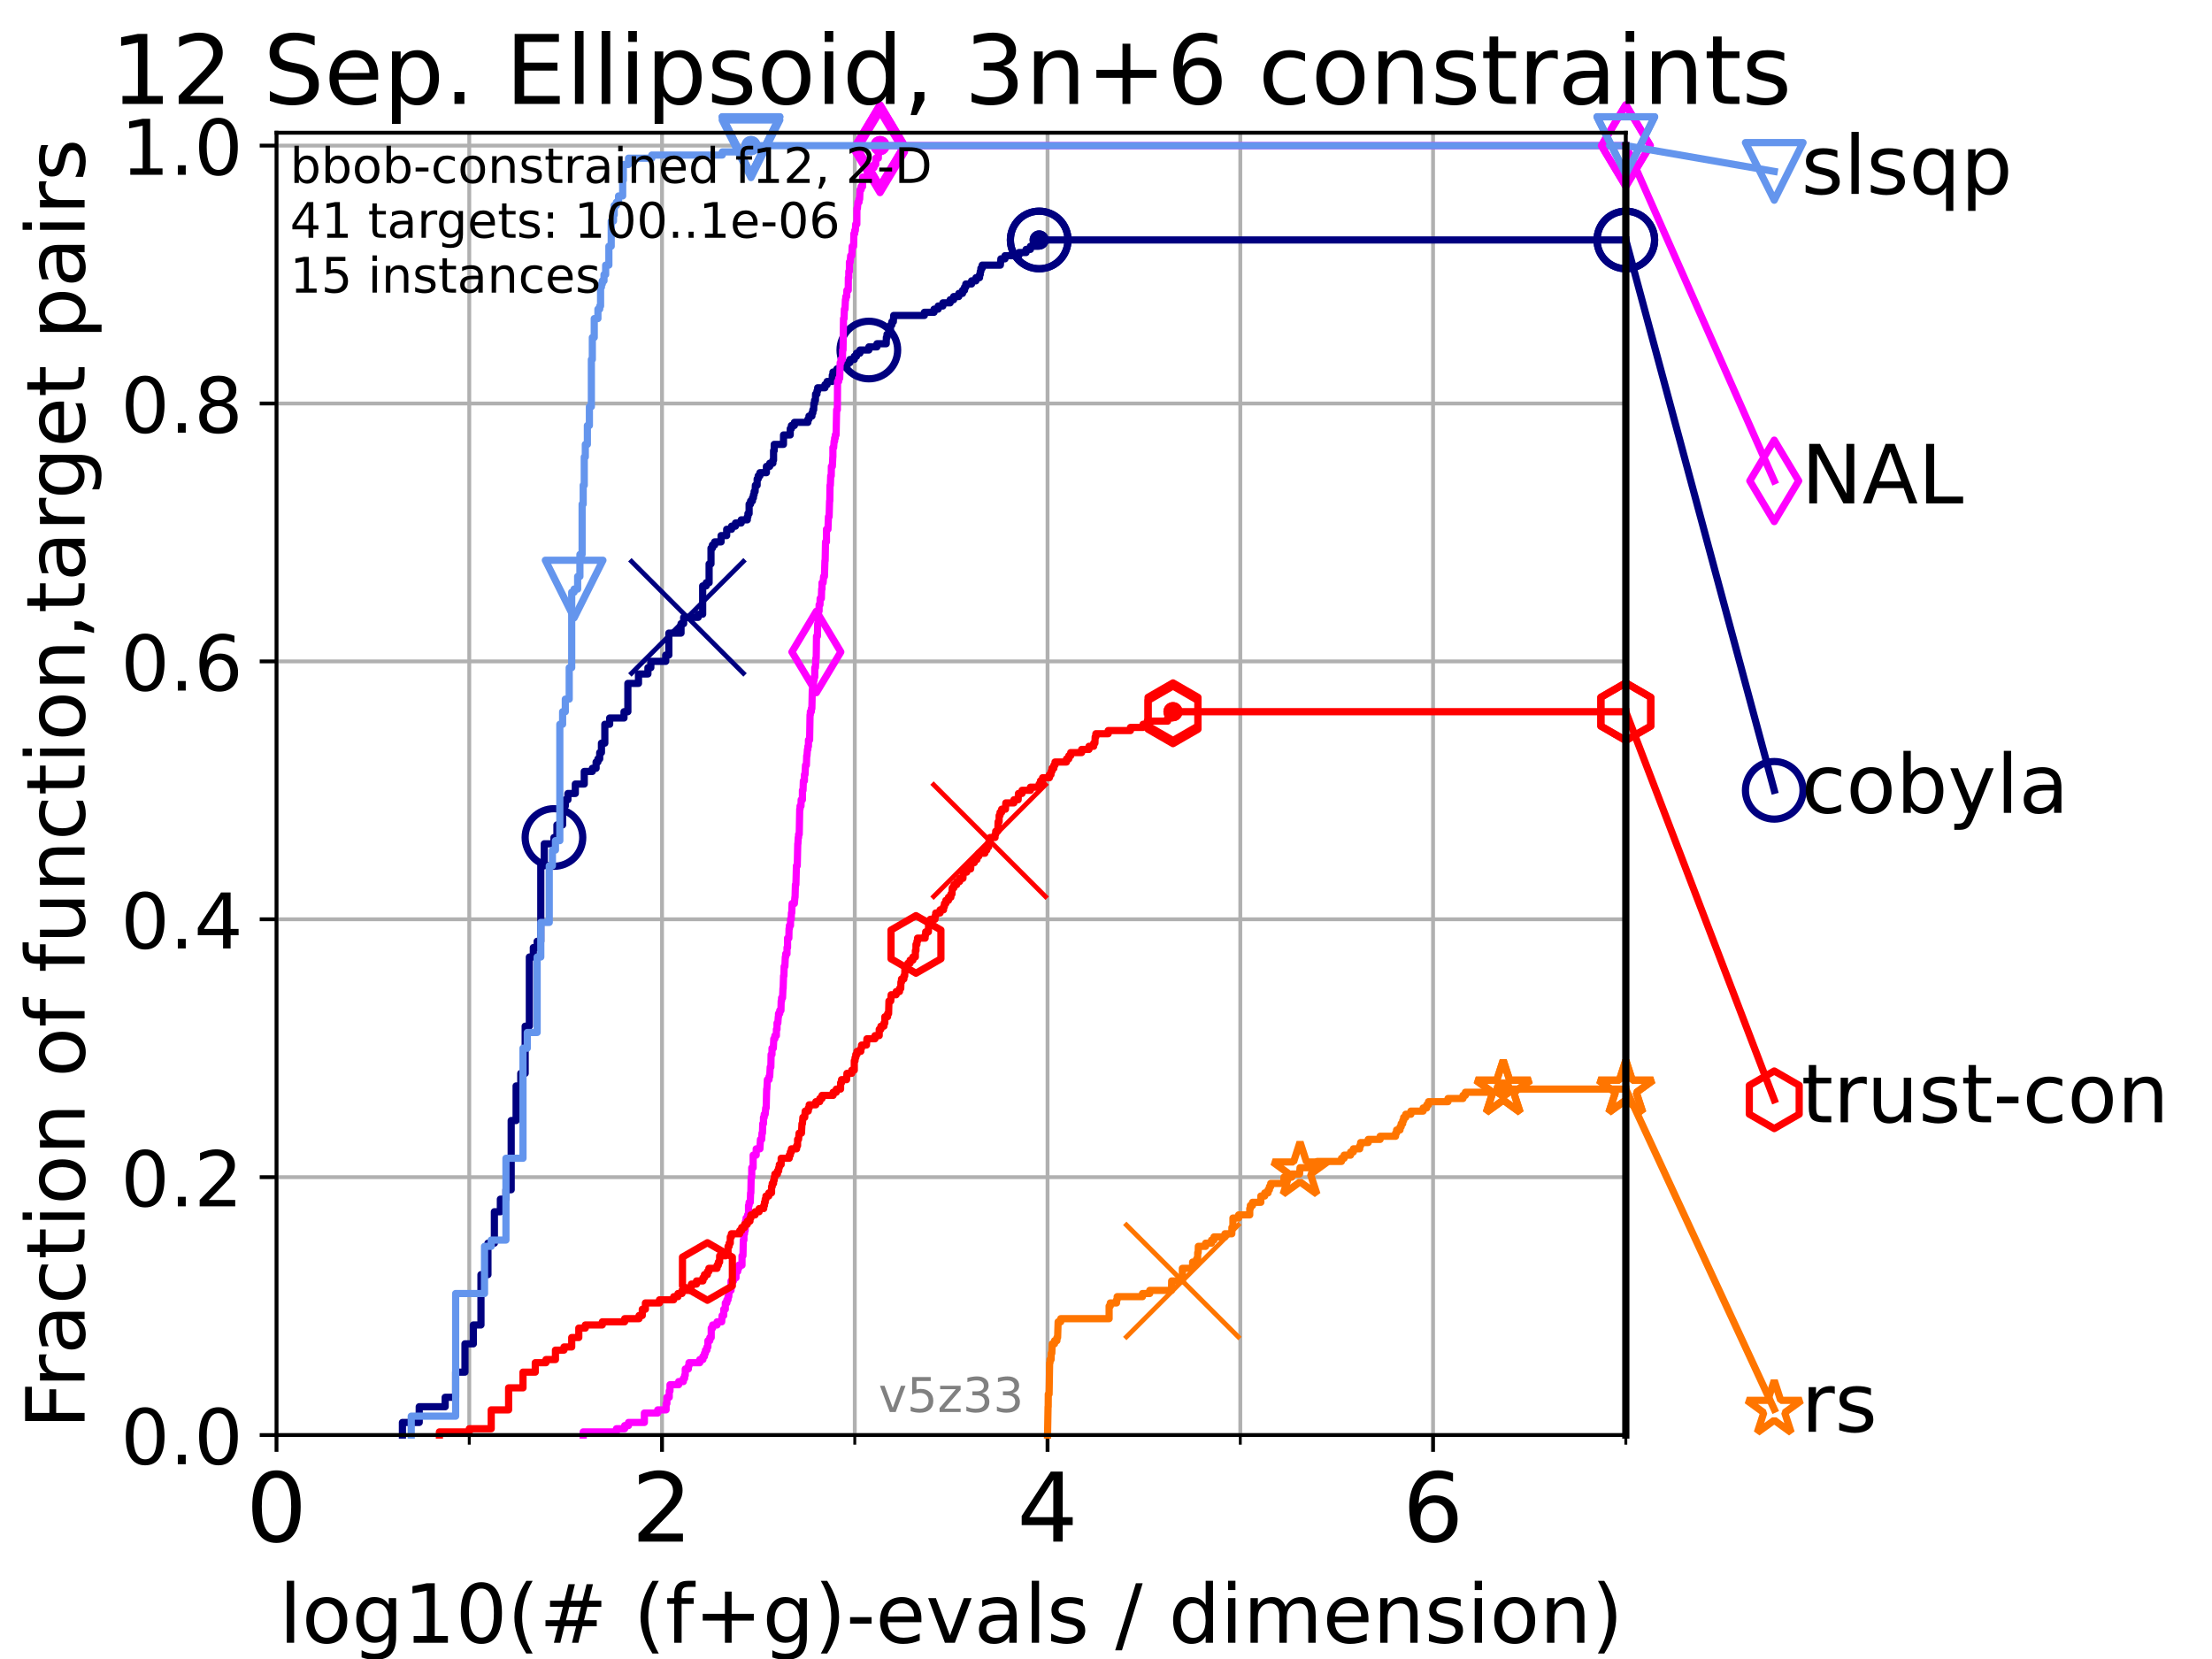 <?xml version="1.0" encoding="utf-8" standalone="no"?>
<!DOCTYPE svg PUBLIC "-//W3C//DTD SVG 1.1//EN"
  "http://www.w3.org/Graphics/SVG/1.1/DTD/svg11.dtd">
<!-- Created with matplotlib (https://matplotlib.org/) -->
<svg height="345.6pt" version="1.1" viewBox="0 0 460.8 345.6" width="460.8pt" xmlns="http://www.w3.org/2000/svg" xmlns:xlink="http://www.w3.org/1999/xlink">
 <defs>
  <style type="text/css">*{stroke-linecap:butt;stroke-linejoin:round;}</style>
 </defs>
 <g id="figure_1">
  <g id="patch_1">
   <path d="M 0 345.6 
L 460.8 345.6 
L 460.8 0 
L 0 0 
z
" style="fill:#ffffff;"/>
  </g>
  <g id="axes_1">
   <g id="patch_2">
    <path d="M 57.6 298.944 
L 338.688 298.944 
L 338.688 27.648 
L 57.6 27.648 
z
" style="fill:#ffffff;"/>
   </g>
   <g id="matplotlib.axis_1">
    <g id="xtick_1">
     <g id="line2d_1">
      <path clip-path="url(#p0948bde843)" d="M 57.6 298.944 
L 57.6 27.648 
" style="fill:none;stroke:#b0b0b0;stroke-linecap:square;stroke-width:0.8;"/>
     </g>
     <g id="line2d_2">
      <defs>
       <path d="M 0 0 
L 0 3.5 
" id="m7747e2cabb" style="stroke:#000000;stroke-width:0.8;"/>
      </defs>
      <g>
       <use style="stroke:#000000;stroke-width:0.8;" x="57.6" xlink:href="#m7747e2cabb" y="298.944"/>
      </g>
     </g>
     <g id="text_1">
      <!-- 0 -->
      <g transform="translate(51.237 321.141)scale(0.2 -0.2)">
       <defs>
        <path d="M 31.781 66.406 
Q 24.172 66.406 20.328 58.906 
Q 16.5 51.422 16.5 36.375 
Q 16.5 21.391 20.328 13.891 
Q 24.172 6.391 31.781 6.391 
Q 39.453 6.391 43.281 13.891 
Q 47.125 21.391 47.125 36.375 
Q 47.125 51.422 43.281 58.906 
Q 39.453 66.406 31.781 66.406 
z
M 31.781 74.219 
Q 44.047 74.219 50.516 64.516 
Q 56.984 54.828 56.984 36.375 
Q 56.984 17.969 50.516 8.266 
Q 44.047 -1.422 31.781 -1.422 
Q 19.531 -1.422 13.062 8.266 
Q 6.594 17.969 6.594 36.375 
Q 6.594 54.828 13.062 64.516 
Q 19.531 74.219 31.781 74.219 
z
" id="DejaVuSans-48"/>
       </defs>
       <use xlink:href="#DejaVuSans-48"/>
      </g>
     </g>
    </g>
    <g id="xtick_2">
     <g id="line2d_3">
      <path clip-path="url(#p0948bde843)" d="M 137.911 298.944 
L 137.911 27.648 
" style="fill:none;stroke:#b0b0b0;stroke-linecap:square;stroke-width:0.8;"/>
     </g>
     <g id="line2d_4">
      <g>
       <use style="stroke:#000000;stroke-width:0.8;" x="137.911" xlink:href="#m7747e2cabb" y="298.944"/>
      </g>
     </g>
     <g id="text_2">
      <!-- 2 -->
      <g transform="translate(131.548 321.141)scale(0.2 -0.2)">
       <defs>
        <path d="M 19.188 8.297 
L 53.609 8.297 
L 53.609 0 
L 7.328 0 
L 7.328 8.297 
Q 12.938 14.109 22.625 23.891 
Q 32.328 33.688 34.812 36.531 
Q 39.547 41.844 41.422 45.531 
Q 43.312 49.219 43.312 52.781 
Q 43.312 58.594 39.234 62.25 
Q 35.156 65.922 28.609 65.922 
Q 23.969 65.922 18.812 64.312 
Q 13.672 62.703 7.812 59.422 
L 7.812 69.391 
Q 13.766 71.781 18.938 73 
Q 24.125 74.219 28.422 74.219 
Q 39.75 74.219 46.484 68.547 
Q 53.219 62.891 53.219 53.422 
Q 53.219 48.922 51.531 44.891 
Q 49.859 40.875 45.406 35.406 
Q 44.188 33.984 37.641 27.219 
Q 31.109 20.453 19.188 8.297 
z
" id="DejaVuSans-50"/>
       </defs>
       <use xlink:href="#DejaVuSans-50"/>
      </g>
     </g>
    </g>
    <g id="xtick_3">
     <g id="line2d_5">
      <path clip-path="url(#p0948bde843)" d="M 218.222 298.944 
L 218.222 27.648 
" style="fill:none;stroke:#b0b0b0;stroke-linecap:square;stroke-width:0.8;"/>
     </g>
     <g id="line2d_6">
      <g>
       <use style="stroke:#000000;stroke-width:0.8;" x="218.222" xlink:href="#m7747e2cabb" y="298.944"/>
      </g>
     </g>
     <g id="text_3">
      <!-- 4 -->
      <g transform="translate(211.859 321.141)scale(0.2 -0.2)">
       <defs>
        <path d="M 37.797 64.312 
L 12.891 25.391 
L 37.797 25.391 
z
M 35.203 72.906 
L 47.609 72.906 
L 47.609 25.391 
L 58.016 25.391 
L 58.016 17.188 
L 47.609 17.188 
L 47.609 0 
L 37.797 0 
L 37.797 17.188 
L 4.891 17.188 
L 4.891 26.703 
z
" id="DejaVuSans-52"/>
       </defs>
       <use xlink:href="#DejaVuSans-52"/>
      </g>
     </g>
    </g>
    <g id="xtick_4">
     <g id="line2d_7">
      <path clip-path="url(#p0948bde843)" d="M 298.533 298.944 
L 298.533 27.648 
" style="fill:none;stroke:#b0b0b0;stroke-linecap:square;stroke-width:0.8;"/>
     </g>
     <g id="line2d_8">
      <g>
       <use style="stroke:#000000;stroke-width:0.8;" x="298.533" xlink:href="#m7747e2cabb" y="298.944"/>
      </g>
     </g>
     <g id="text_4">
      <!-- 6 -->
      <g transform="translate(292.17 321.141)scale(0.2 -0.2)">
       <defs>
        <path d="M 33.016 40.375 
Q 26.375 40.375 22.484 35.828 
Q 18.609 31.297 18.609 23.391 
Q 18.609 15.531 22.484 10.953 
Q 26.375 6.391 33.016 6.391 
Q 39.656 6.391 43.531 10.953 
Q 47.406 15.531 47.406 23.391 
Q 47.406 31.297 43.531 35.828 
Q 39.656 40.375 33.016 40.375 
z
M 52.594 71.297 
L 52.594 62.312 
Q 48.875 64.062 45.094 64.984 
Q 41.312 65.922 37.594 65.922 
Q 27.828 65.922 22.672 59.328 
Q 17.531 52.734 16.797 39.406 
Q 19.672 43.656 24.016 45.922 
Q 28.375 48.188 33.594 48.188 
Q 44.578 48.188 50.953 41.516 
Q 57.328 34.859 57.328 23.391 
Q 57.328 12.156 50.688 5.359 
Q 44.047 -1.422 33.016 -1.422 
Q 20.359 -1.422 13.672 8.266 
Q 6.984 17.969 6.984 36.375 
Q 6.984 53.656 15.188 63.938 
Q 23.391 74.219 37.203 74.219 
Q 40.922 74.219 44.703 73.484 
Q 48.484 72.75 52.594 71.297 
z
" id="DejaVuSans-54"/>
       </defs>
       <use xlink:href="#DejaVuSans-54"/>
      </g>
     </g>
    </g>
    <g id="xtick_5">
     <g id="line2d_9">
      <path clip-path="url(#p0948bde843)" d="M 97.755 298.944 
L 97.755 27.648 
" style="fill:none;stroke:#b0b0b0;stroke-linecap:square;stroke-width:0.8;"/>
     </g>
     <g id="line2d_10">
      <defs>
       <path d="M 0 0 
L 0 2 
" id="m3142c7b9f5" style="stroke:#000000;stroke-width:0.6;"/>
      </defs>
      <g>
       <use style="stroke:#000000;stroke-width:0.6;" x="97.755" xlink:href="#m3142c7b9f5" y="298.944"/>
      </g>
     </g>
    </g>
    <g id="xtick_6">
     <g id="line2d_11">
      <path clip-path="url(#p0948bde843)" d="M 178.066 298.944 
L 178.066 27.648 
" style="fill:none;stroke:#b0b0b0;stroke-linecap:square;stroke-width:0.8;"/>
     </g>
     <g id="line2d_12">
      <g>
       <use style="stroke:#000000;stroke-width:0.6;" x="178.066" xlink:href="#m3142c7b9f5" y="298.944"/>
      </g>
     </g>
    </g>
    <g id="xtick_7">
     <g id="line2d_13">
      <path clip-path="url(#p0948bde843)" d="M 258.377 298.944 
L 258.377 27.648 
" style="fill:none;stroke:#b0b0b0;stroke-linecap:square;stroke-width:0.8;"/>
     </g>
     <g id="line2d_14">
      <g>
       <use style="stroke:#000000;stroke-width:0.6;" x="258.377" xlink:href="#m3142c7b9f5" y="298.944"/>
      </g>
     </g>
    </g>
    <g id="xtick_8">
     <g id="line2d_15">
      <path clip-path="url(#p0948bde843)" d="M 338.688 298.944 
L 338.688 27.648 
" style="fill:none;stroke:#b0b0b0;stroke-linecap:square;stroke-width:0.8;"/>
     </g>
     <g id="line2d_16">
      <g>
       <use style="stroke:#000000;stroke-width:0.6;" x="338.688" xlink:href="#m3142c7b9f5" y="298.944"/>
      </g>
     </g>
    </g>
    <g id="text_5">
     <!-- log10(# (f+g)-evals / dimension) -->
     <g transform="translate(58.145 342.218)scale(0.17 -0.17)">
      <defs>
       <path d="M 9.422 75.984 
L 18.406 75.984 
L 18.406 0 
L 9.422 0 
z
" id="DejaVuSans-108"/>
       <path d="M 30.609 48.391 
Q 23.391 48.391 19.188 42.75 
Q 14.984 37.109 14.984 27.297 
Q 14.984 17.484 19.156 11.844 
Q 23.344 6.203 30.609 6.203 
Q 37.797 6.203 41.984 11.859 
Q 46.188 17.531 46.188 27.297 
Q 46.188 37.016 41.984 42.703 
Q 37.797 48.391 30.609 48.391 
z
M 30.609 56 
Q 42.328 56 49.016 48.375 
Q 55.719 40.766 55.719 27.297 
Q 55.719 13.875 49.016 6.219 
Q 42.328 -1.422 30.609 -1.422 
Q 18.844 -1.422 12.172 6.219 
Q 5.516 13.875 5.516 27.297 
Q 5.516 40.766 12.172 48.375 
Q 18.844 56 30.609 56 
z
" id="DejaVuSans-111"/>
       <path d="M 45.406 27.984 
Q 45.406 37.75 41.375 43.109 
Q 37.359 48.484 30.078 48.484 
Q 22.859 48.484 18.828 43.109 
Q 14.797 37.75 14.797 27.984 
Q 14.797 18.266 18.828 12.891 
Q 22.859 7.516 30.078 7.516 
Q 37.359 7.516 41.375 12.891 
Q 45.406 18.266 45.406 27.984 
z
M 54.391 6.781 
Q 54.391 -7.172 48.188 -13.984 
Q 42 -20.797 29.203 -20.797 
Q 24.469 -20.797 20.266 -20.094 
Q 16.062 -19.391 12.109 -17.922 
L 12.109 -9.188 
Q 16.062 -11.328 19.922 -12.344 
Q 23.781 -13.375 27.781 -13.375 
Q 36.625 -13.375 41.016 -8.766 
Q 45.406 -4.156 45.406 5.172 
L 45.406 9.625 
Q 42.625 4.781 38.281 2.391 
Q 33.938 0 27.875 0 
Q 17.828 0 11.672 7.656 
Q 5.516 15.328 5.516 27.984 
Q 5.516 40.672 11.672 48.328 
Q 17.828 56 27.875 56 
Q 33.938 56 38.281 53.609 
Q 42.625 51.219 45.406 46.391 
L 45.406 54.688 
L 54.391 54.688 
z
" id="DejaVuSans-103"/>
       <path d="M 12.406 8.297 
L 28.516 8.297 
L 28.516 63.922 
L 10.984 60.406 
L 10.984 69.391 
L 28.422 72.906 
L 38.281 72.906 
L 38.281 8.297 
L 54.391 8.297 
L 54.391 0 
L 12.406 0 
z
" id="DejaVuSans-49"/>
       <path d="M 31 75.875 
Q 24.469 64.656 21.281 53.656 
Q 18.109 42.672 18.109 31.391 
Q 18.109 20.125 21.312 9.062 
Q 24.516 -2 31 -13.188 
L 23.188 -13.188 
Q 15.875 -1.703 12.234 9.375 
Q 8.594 20.453 8.594 31.391 
Q 8.594 42.281 12.203 53.312 
Q 15.828 64.359 23.188 75.875 
z
" id="DejaVuSans-40"/>
       <path d="M 51.125 44 
L 36.922 44 
L 32.812 27.688 
L 47.125 27.688 
z
M 43.797 71.781 
L 38.719 51.516 
L 52.984 51.516 
L 58.109 71.781 
L 65.922 71.781 
L 60.891 51.516 
L 76.125 51.516 
L 76.125 44 
L 58.984 44 
L 54.984 27.688 
L 70.516 27.688 
L 70.516 20.219 
L 53.078 20.219 
L 48 0 
L 40.188 0 
L 45.219 20.219 
L 30.906 20.219 
L 25.875 0 
L 18.016 0 
L 23.094 20.219 
L 7.719 20.219 
L 7.719 27.688 
L 24.906 27.688 
L 29 44 
L 13.281 44 
L 13.281 51.516 
L 30.906 51.516 
L 35.891 71.781 
z
" id="DejaVuSans-35"/>
       <path id="DejaVuSans-32"/>
       <path d="M 37.109 75.984 
L 37.109 68.5 
L 28.516 68.5 
Q 23.688 68.5 21.797 66.547 
Q 19.922 64.594 19.922 59.516 
L 19.922 54.688 
L 34.719 54.688 
L 34.719 47.703 
L 19.922 47.703 
L 19.922 0 
L 10.891 0 
L 10.891 47.703 
L 2.297 47.703 
L 2.297 54.688 
L 10.891 54.688 
L 10.891 58.5 
Q 10.891 67.625 15.141 71.797 
Q 19.391 75.984 28.609 75.984 
z
" id="DejaVuSans-102"/>
       <path d="M 46 62.703 
L 46 35.5 
L 73.188 35.5 
L 73.188 27.203 
L 46 27.203 
L 46 0 
L 37.797 0 
L 37.797 27.203 
L 10.594 27.203 
L 10.594 35.5 
L 37.797 35.5 
L 37.797 62.703 
z
" id="DejaVuSans-43"/>
       <path d="M 8.016 75.875 
L 15.828 75.875 
Q 23.141 64.359 26.781 53.312 
Q 30.422 42.281 30.422 31.391 
Q 30.422 20.453 26.781 9.375 
Q 23.141 -1.703 15.828 -13.188 
L 8.016 -13.188 
Q 14.5 -2 17.703 9.062 
Q 20.906 20.125 20.906 31.391 
Q 20.906 42.672 17.703 53.656 
Q 14.5 64.656 8.016 75.875 
z
" id="DejaVuSans-41"/>
       <path d="M 4.891 31.391 
L 31.203 31.391 
L 31.203 23.391 
L 4.891 23.391 
z
" id="DejaVuSans-45"/>
       <path d="M 56.203 29.594 
L 56.203 25.203 
L 14.891 25.203 
Q 15.484 15.922 20.484 11.062 
Q 25.484 6.203 34.422 6.203 
Q 39.594 6.203 44.453 7.469 
Q 49.312 8.734 54.109 11.281 
L 54.109 2.781 
Q 49.266 0.734 44.188 -0.344 
Q 39.109 -1.422 33.891 -1.422 
Q 20.797 -1.422 13.156 6.188 
Q 5.516 13.812 5.516 26.812 
Q 5.516 40.234 12.766 48.109 
Q 20.016 56 32.328 56 
Q 43.359 56 49.781 48.891 
Q 56.203 41.797 56.203 29.594 
z
M 47.219 32.234 
Q 47.125 39.594 43.094 43.984 
Q 39.062 48.391 32.422 48.391 
Q 24.906 48.391 20.391 44.141 
Q 15.875 39.891 15.188 32.172 
z
" id="DejaVuSans-101"/>
       <path d="M 2.984 54.688 
L 12.5 54.688 
L 29.594 8.797 
L 46.688 54.688 
L 56.203 54.688 
L 35.688 0 
L 23.484 0 
z
" id="DejaVuSans-118"/>
       <path d="M 34.281 27.484 
Q 23.391 27.484 19.188 25 
Q 14.984 22.516 14.984 16.5 
Q 14.984 11.719 18.141 8.906 
Q 21.297 6.109 26.703 6.109 
Q 34.188 6.109 38.703 11.406 
Q 43.219 16.703 43.219 25.484 
L 43.219 27.484 
z
M 52.203 31.203 
L 52.203 0 
L 43.219 0 
L 43.219 8.297 
Q 40.141 3.328 35.547 0.953 
Q 30.953 -1.422 24.312 -1.422 
Q 15.922 -1.422 10.953 3.297 
Q 6 8.016 6 15.922 
Q 6 25.141 12.172 29.828 
Q 18.359 34.516 30.609 34.516 
L 43.219 34.516 
L 43.219 35.406 
Q 43.219 41.609 39.141 45 
Q 35.062 48.391 27.688 48.391 
Q 23 48.391 18.547 47.266 
Q 14.109 46.141 10.016 43.891 
L 10.016 52.203 
Q 14.938 54.109 19.578 55.047 
Q 24.219 56 28.609 56 
Q 40.484 56 46.344 49.844 
Q 52.203 43.703 52.203 31.203 
z
" id="DejaVuSans-97"/>
       <path d="M 44.281 53.078 
L 44.281 44.578 
Q 40.484 46.531 36.375 47.5 
Q 32.281 48.484 27.875 48.484 
Q 21.188 48.484 17.844 46.438 
Q 14.5 44.391 14.5 40.281 
Q 14.5 37.156 16.891 35.375 
Q 19.281 33.594 26.516 31.984 
L 29.594 31.297 
Q 39.156 29.25 43.188 25.516 
Q 47.219 21.781 47.219 15.094 
Q 47.219 7.469 41.188 3.016 
Q 35.156 -1.422 24.609 -1.422 
Q 20.219 -1.422 15.453 -0.562 
Q 10.688 0.297 5.422 2 
L 5.422 11.281 
Q 10.406 8.688 15.234 7.391 
Q 20.062 6.109 24.812 6.109 
Q 31.156 6.109 34.562 8.281 
Q 37.984 10.453 37.984 14.406 
Q 37.984 18.062 35.516 20.016 
Q 33.062 21.969 24.703 23.781 
L 21.578 24.516 
Q 13.234 26.266 9.516 29.906 
Q 5.812 33.547 5.812 39.891 
Q 5.812 47.609 11.281 51.797 
Q 16.75 56 26.812 56 
Q 31.781 56 36.172 55.266 
Q 40.578 54.547 44.281 53.078 
z
" id="DejaVuSans-115"/>
       <path d="M 25.391 72.906 
L 33.688 72.906 
L 8.297 -9.281 
L 0 -9.281 
z
" id="DejaVuSans-47"/>
       <path d="M 45.406 46.391 
L 45.406 75.984 
L 54.391 75.984 
L 54.391 0 
L 45.406 0 
L 45.406 8.203 
Q 42.578 3.328 38.25 0.953 
Q 33.938 -1.422 27.875 -1.422 
Q 17.969 -1.422 11.734 6.484 
Q 5.516 14.406 5.516 27.297 
Q 5.516 40.188 11.734 48.094 
Q 17.969 56 27.875 56 
Q 33.938 56 38.25 53.625 
Q 42.578 51.266 45.406 46.391 
z
M 14.797 27.297 
Q 14.797 17.391 18.875 11.75 
Q 22.953 6.109 30.078 6.109 
Q 37.203 6.109 41.297 11.75 
Q 45.406 17.391 45.406 27.297 
Q 45.406 37.203 41.297 42.844 
Q 37.203 48.484 30.078 48.484 
Q 22.953 48.484 18.875 42.844 
Q 14.797 37.203 14.797 27.297 
z
" id="DejaVuSans-100"/>
       <path d="M 9.422 54.688 
L 18.406 54.688 
L 18.406 0 
L 9.422 0 
z
M 9.422 75.984 
L 18.406 75.984 
L 18.406 64.594 
L 9.422 64.594 
z
" id="DejaVuSans-105"/>
       <path d="M 52 44.188 
Q 55.375 50.25 60.062 53.125 
Q 64.75 56 71.094 56 
Q 79.641 56 84.281 50.016 
Q 88.922 44.047 88.922 33.016 
L 88.922 0 
L 79.891 0 
L 79.891 32.719 
Q 79.891 40.578 77.094 44.375 
Q 74.312 48.188 68.609 48.188 
Q 61.625 48.188 57.562 43.547 
Q 53.516 38.922 53.516 30.906 
L 53.516 0 
L 44.484 0 
L 44.484 32.719 
Q 44.484 40.625 41.703 44.406 
Q 38.922 48.188 33.109 48.188 
Q 26.219 48.188 22.156 43.531 
Q 18.109 38.875 18.109 30.906 
L 18.109 0 
L 9.078 0 
L 9.078 54.688 
L 18.109 54.688 
L 18.109 46.188 
Q 21.188 51.219 25.484 53.609 
Q 29.781 56 35.688 56 
Q 41.656 56 45.828 52.969 
Q 50 49.953 52 44.188 
z
" id="DejaVuSans-109"/>
       <path d="M 54.891 33.016 
L 54.891 0 
L 45.906 0 
L 45.906 32.719 
Q 45.906 40.484 42.875 44.328 
Q 39.844 48.188 33.797 48.188 
Q 26.516 48.188 22.312 43.547 
Q 18.109 38.922 18.109 30.906 
L 18.109 0 
L 9.078 0 
L 9.078 54.688 
L 18.109 54.688 
L 18.109 46.188 
Q 21.344 51.125 25.703 53.562 
Q 30.078 56 35.797 56 
Q 45.219 56 50.047 50.172 
Q 54.891 44.344 54.891 33.016 
z
" id="DejaVuSans-110"/>
      </defs>
      <use xlink:href="#DejaVuSans-108"/>
      <use x="27.783" xlink:href="#DejaVuSans-111"/>
      <use x="88.965" xlink:href="#DejaVuSans-103"/>
      <use x="152.441" xlink:href="#DejaVuSans-49"/>
      <use x="216.064" xlink:href="#DejaVuSans-48"/>
      <use x="279.688" xlink:href="#DejaVuSans-40"/>
      <use x="318.701" xlink:href="#DejaVuSans-35"/>
      <use x="402.49" xlink:href="#DejaVuSans-32"/>
      <use x="434.277" xlink:href="#DejaVuSans-40"/>
      <use x="473.291" xlink:href="#DejaVuSans-102"/>
      <use x="508.496" xlink:href="#DejaVuSans-43"/>
      <use x="592.285" xlink:href="#DejaVuSans-103"/>
      <use x="655.762" xlink:href="#DejaVuSans-41"/>
      <use x="694.775" xlink:href="#DejaVuSans-45"/>
      <use x="730.859" xlink:href="#DejaVuSans-101"/>
      <use x="792.383" xlink:href="#DejaVuSans-118"/>
      <use x="851.562" xlink:href="#DejaVuSans-97"/>
      <use x="912.842" xlink:href="#DejaVuSans-108"/>
      <use x="940.625" xlink:href="#DejaVuSans-115"/>
      <use x="992.725" xlink:href="#DejaVuSans-32"/>
      <use x="1024.512" xlink:href="#DejaVuSans-47"/>
      <use x="1058.203" xlink:href="#DejaVuSans-32"/>
      <use x="1089.99" xlink:href="#DejaVuSans-100"/>
      <use x="1153.467" xlink:href="#DejaVuSans-105"/>
      <use x="1181.25" xlink:href="#DejaVuSans-109"/>
      <use x="1278.662" xlink:href="#DejaVuSans-101"/>
      <use x="1340.186" xlink:href="#DejaVuSans-110"/>
      <use x="1403.564" xlink:href="#DejaVuSans-115"/>
      <use x="1455.664" xlink:href="#DejaVuSans-105"/>
      <use x="1483.447" xlink:href="#DejaVuSans-111"/>
      <use x="1544.629" xlink:href="#DejaVuSans-110"/>
      <use x="1608.008" xlink:href="#DejaVuSans-41"/>
     </g>
    </g>
   </g>
   <g id="matplotlib.axis_2">
    <g id="ytick_1">
     <g id="line2d_17">
      <path clip-path="url(#p0948bde843)" d="M 57.6 298.944 
L 338.688 298.944 
" style="fill:none;stroke:#b0b0b0;stroke-linecap:square;stroke-width:0.8;"/>
     </g>
     <g id="line2d_18">
      <defs>
       <path d="M 0 0 
L -3.5 0 
" id="mb05f623628" style="stroke:#000000;stroke-width:0.8;"/>
      </defs>
      <g>
       <use style="stroke:#000000;stroke-width:0.8;" x="57.6" xlink:href="#mb05f623628" y="298.944"/>
      </g>
     </g>
     <g id="text_6">
      <!-- 0.0 -->
      <g transform="translate(25.155 305.023)scale(0.16 -0.16)">
       <defs>
        <path d="M 10.688 12.406 
L 21 12.406 
L 21 0 
L 10.688 0 
z
" id="DejaVuSans-46"/>
       </defs>
       <use xlink:href="#DejaVuSans-48"/>
       <use x="63.623" xlink:href="#DejaVuSans-46"/>
       <use x="95.41" xlink:href="#DejaVuSans-48"/>
      </g>
     </g>
    </g>
    <g id="ytick_2">
     <g id="line2d_19">
      <path clip-path="url(#p0948bde843)" d="M 57.6 245.222 
L 338.688 245.222 
" style="fill:none;stroke:#b0b0b0;stroke-linecap:square;stroke-width:0.8;"/>
     </g>
     <g id="line2d_20">
      <g>
       <use style="stroke:#000000;stroke-width:0.8;" x="57.6" xlink:href="#mb05f623628" y="245.222"/>
      </g>
     </g>
     <g id="text_7">
      <!-- 0.2 -->
      <g transform="translate(25.155 251.301)scale(0.16 -0.16)">
       <use xlink:href="#DejaVuSans-48"/>
       <use x="63.623" xlink:href="#DejaVuSans-46"/>
       <use x="95.41" xlink:href="#DejaVuSans-50"/>
      </g>
     </g>
    </g>
    <g id="ytick_3">
     <g id="line2d_21">
      <path clip-path="url(#p0948bde843)" d="M 57.6 191.5 
L 338.688 191.5 
" style="fill:none;stroke:#b0b0b0;stroke-linecap:square;stroke-width:0.8;"/>
     </g>
     <g id="line2d_22">
      <g>
       <use style="stroke:#000000;stroke-width:0.8;" x="57.6" xlink:href="#mb05f623628" y="191.5"/>
      </g>
     </g>
     <g id="text_8">
      <!-- 0.4 -->
      <g transform="translate(25.155 197.579)scale(0.16 -0.16)">
       <use xlink:href="#DejaVuSans-48"/>
       <use x="63.623" xlink:href="#DejaVuSans-46"/>
       <use x="95.41" xlink:href="#DejaVuSans-52"/>
      </g>
     </g>
    </g>
    <g id="ytick_4">
     <g id="line2d_23">
      <path clip-path="url(#p0948bde843)" d="M 57.6 137.778 
L 338.688 137.778 
" style="fill:none;stroke:#b0b0b0;stroke-linecap:square;stroke-width:0.8;"/>
     </g>
     <g id="line2d_24">
      <g>
       <use style="stroke:#000000;stroke-width:0.8;" x="57.6" xlink:href="#mb05f623628" y="137.778"/>
      </g>
     </g>
     <g id="text_9">
      <!-- 0.6 -->
      <g transform="translate(25.155 143.857)scale(0.16 -0.16)">
       <use xlink:href="#DejaVuSans-48"/>
       <use x="63.623" xlink:href="#DejaVuSans-46"/>
       <use x="95.41" xlink:href="#DejaVuSans-54"/>
      </g>
     </g>
    </g>
    <g id="ytick_5">
     <g id="line2d_25">
      <path clip-path="url(#p0948bde843)" d="M 57.6 84.056 
L 338.688 84.056 
" style="fill:none;stroke:#b0b0b0;stroke-linecap:square;stroke-width:0.8;"/>
     </g>
     <g id="line2d_26">
      <g>
       <use style="stroke:#000000;stroke-width:0.8;" x="57.6" xlink:href="#mb05f623628" y="84.056"/>
      </g>
     </g>
     <g id="text_10">
      <!-- 0.8 -->
      <g transform="translate(25.155 90.135)scale(0.16 -0.16)">
       <defs>
        <path d="M 31.781 34.625 
Q 24.75 34.625 20.719 30.859 
Q 16.703 27.094 16.703 20.516 
Q 16.703 13.922 20.719 10.156 
Q 24.75 6.391 31.781 6.391 
Q 38.812 6.391 42.859 10.172 
Q 46.922 13.969 46.922 20.516 
Q 46.922 27.094 42.891 30.859 
Q 38.875 34.625 31.781 34.625 
z
M 21.922 38.812 
Q 15.578 40.375 12.031 44.719 
Q 8.5 49.078 8.5 55.328 
Q 8.5 64.062 14.719 69.141 
Q 20.953 74.219 31.781 74.219 
Q 42.672 74.219 48.875 69.141 
Q 55.078 64.062 55.078 55.328 
Q 55.078 49.078 51.531 44.719 
Q 48 40.375 41.703 38.812 
Q 48.828 37.156 52.797 32.312 
Q 56.781 27.484 56.781 20.516 
Q 56.781 9.906 50.312 4.234 
Q 43.844 -1.422 31.781 -1.422 
Q 19.734 -1.422 13.25 4.234 
Q 6.781 9.906 6.781 20.516 
Q 6.781 27.484 10.781 32.312 
Q 14.797 37.156 21.922 38.812 
z
M 18.312 54.391 
Q 18.312 48.734 21.844 45.562 
Q 25.391 42.391 31.781 42.391 
Q 38.141 42.391 41.719 45.562 
Q 45.312 48.734 45.312 54.391 
Q 45.312 60.062 41.719 63.234 
Q 38.141 66.406 31.781 66.406 
Q 25.391 66.406 21.844 63.234 
Q 18.312 60.062 18.312 54.391 
z
" id="DejaVuSans-56"/>
       </defs>
       <use xlink:href="#DejaVuSans-48"/>
       <use x="63.623" xlink:href="#DejaVuSans-46"/>
       <use x="95.41" xlink:href="#DejaVuSans-56"/>
      </g>
     </g>
    </g>
    <g id="ytick_6">
     <g id="line2d_27">
      <path clip-path="url(#p0948bde843)" d="M 57.6 30.334 
L 338.688 30.334 
" style="fill:none;stroke:#b0b0b0;stroke-linecap:square;stroke-width:0.8;"/>
     </g>
     <g id="line2d_28">
      <g>
       <use style="stroke:#000000;stroke-width:0.8;" x="57.6" xlink:href="#mb05f623628" y="30.334"/>
      </g>
     </g>
     <g id="text_11">
      <!-- 1.0 -->
      <g transform="translate(25.155 36.413)scale(0.16 -0.16)">
       <use xlink:href="#DejaVuSans-49"/>
       <use x="63.623" xlink:href="#DejaVuSans-46"/>
       <use x="95.41" xlink:href="#DejaVuSans-48"/>
      </g>
     </g>
    </g>
    <g id="text_12">
     <!-- Fraction of function,target pairs -->
     <g transform="translate(17.62 297.681)rotate(-90)scale(0.17 -0.17)">
      <defs>
       <path d="M 9.812 72.906 
L 51.703 72.906 
L 51.703 64.594 
L 19.672 64.594 
L 19.672 43.109 
L 48.578 43.109 
L 48.578 34.812 
L 19.672 34.812 
L 19.672 0 
L 9.812 0 
z
" id="DejaVuSans-70"/>
       <path d="M 41.109 46.297 
Q 39.594 47.172 37.812 47.578 
Q 36.031 48 33.891 48 
Q 26.266 48 22.188 43.047 
Q 18.109 38.094 18.109 28.812 
L 18.109 0 
L 9.078 0 
L 9.078 54.688 
L 18.109 54.688 
L 18.109 46.188 
Q 20.953 51.172 25.484 53.578 
Q 30.031 56 36.531 56 
Q 37.453 56 38.578 55.875 
Q 39.703 55.766 41.062 55.516 
z
" id="DejaVuSans-114"/>
       <path d="M 48.781 52.594 
L 48.781 44.188 
Q 44.969 46.297 41.141 47.344 
Q 37.312 48.391 33.406 48.391 
Q 24.656 48.391 19.812 42.844 
Q 14.984 37.312 14.984 27.297 
Q 14.984 17.281 19.812 11.734 
Q 24.656 6.203 33.406 6.203 
Q 37.312 6.203 41.141 7.25 
Q 44.969 8.297 48.781 10.406 
L 48.781 2.094 
Q 45.016 0.344 40.984 -0.531 
Q 36.969 -1.422 32.422 -1.422 
Q 20.062 -1.422 12.781 6.344 
Q 5.516 14.109 5.516 27.297 
Q 5.516 40.672 12.859 48.328 
Q 20.219 56 33.016 56 
Q 37.156 56 41.109 55.141 
Q 45.062 54.297 48.781 52.594 
z
" id="DejaVuSans-99"/>
       <path d="M 18.312 70.219 
L 18.312 54.688 
L 36.812 54.688 
L 36.812 47.703 
L 18.312 47.703 
L 18.312 18.016 
Q 18.312 11.328 20.141 9.422 
Q 21.969 7.516 27.594 7.516 
L 36.812 7.516 
L 36.812 0 
L 27.594 0 
Q 17.188 0 13.234 3.875 
Q 9.281 7.766 9.281 18.016 
L 9.281 47.703 
L 2.688 47.703 
L 2.688 54.688 
L 9.281 54.688 
L 9.281 70.219 
z
" id="DejaVuSans-116"/>
       <path d="M 8.5 21.578 
L 8.5 54.688 
L 17.484 54.688 
L 17.484 21.922 
Q 17.484 14.156 20.5 10.266 
Q 23.531 6.391 29.594 6.391 
Q 36.859 6.391 41.078 11.031 
Q 45.312 15.672 45.312 23.688 
L 45.312 54.688 
L 54.297 54.688 
L 54.297 0 
L 45.312 0 
L 45.312 8.406 
Q 42.047 3.422 37.719 1 
Q 33.406 -1.422 27.688 -1.422 
Q 18.266 -1.422 13.375 4.438 
Q 8.5 10.297 8.5 21.578 
z
M 31.109 56 
z
" id="DejaVuSans-117"/>
       <path d="M 11.719 12.406 
L 22.016 12.406 
L 22.016 4 
L 14.016 -11.625 
L 7.719 -11.625 
L 11.719 4 
z
" id="DejaVuSans-44"/>
       <path d="M 18.109 8.203 
L 18.109 -20.797 
L 9.078 -20.797 
L 9.078 54.688 
L 18.109 54.688 
L 18.109 46.391 
Q 20.953 51.266 25.266 53.625 
Q 29.594 56 35.594 56 
Q 45.562 56 51.781 48.094 
Q 58.016 40.188 58.016 27.297 
Q 58.016 14.406 51.781 6.484 
Q 45.562 -1.422 35.594 -1.422 
Q 29.594 -1.422 25.266 0.953 
Q 20.953 3.328 18.109 8.203 
z
M 48.688 27.297 
Q 48.688 37.203 44.609 42.844 
Q 40.531 48.484 33.406 48.484 
Q 26.266 48.484 22.188 42.844 
Q 18.109 37.203 18.109 27.297 
Q 18.109 17.391 22.188 11.75 
Q 26.266 6.109 33.406 6.109 
Q 40.531 6.109 44.609 11.75 
Q 48.688 17.391 48.688 27.297 
z
" id="DejaVuSans-112"/>
      </defs>
      <use xlink:href="#DejaVuSans-70"/>
      <use x="50.27" xlink:href="#DejaVuSans-114"/>
      <use x="91.383" xlink:href="#DejaVuSans-97"/>
      <use x="152.662" xlink:href="#DejaVuSans-99"/>
      <use x="207.643" xlink:href="#DejaVuSans-116"/>
      <use x="246.852" xlink:href="#DejaVuSans-105"/>
      <use x="274.635" xlink:href="#DejaVuSans-111"/>
      <use x="335.816" xlink:href="#DejaVuSans-110"/>
      <use x="399.195" xlink:href="#DejaVuSans-32"/>
      <use x="430.982" xlink:href="#DejaVuSans-111"/>
      <use x="492.164" xlink:href="#DejaVuSans-102"/>
      <use x="527.369" xlink:href="#DejaVuSans-32"/>
      <use x="559.156" xlink:href="#DejaVuSans-102"/>
      <use x="594.361" xlink:href="#DejaVuSans-117"/>
      <use x="657.74" xlink:href="#DejaVuSans-110"/>
      <use x="721.119" xlink:href="#DejaVuSans-99"/>
      <use x="776.1" xlink:href="#DejaVuSans-116"/>
      <use x="815.309" xlink:href="#DejaVuSans-105"/>
      <use x="843.092" xlink:href="#DejaVuSans-111"/>
      <use x="904.273" xlink:href="#DejaVuSans-110"/>
      <use x="967.652" xlink:href="#DejaVuSans-44"/>
      <use x="999.439" xlink:href="#DejaVuSans-116"/>
      <use x="1038.648" xlink:href="#DejaVuSans-97"/>
      <use x="1099.928" xlink:href="#DejaVuSans-114"/>
      <use x="1139.291" xlink:href="#DejaVuSans-103"/>
      <use x="1202.768" xlink:href="#DejaVuSans-101"/>
      <use x="1264.291" xlink:href="#DejaVuSans-116"/>
      <use x="1303.5" xlink:href="#DejaVuSans-32"/>
      <use x="1335.287" xlink:href="#DejaVuSans-112"/>
      <use x="1398.764" xlink:href="#DejaVuSans-97"/>
      <use x="1460.043" xlink:href="#DejaVuSans-105"/>
      <use x="1487.826" xlink:href="#DejaVuSans-114"/>
      <use x="1528.939" xlink:href="#DejaVuSans-115"/>
     </g>
    </g>
   </g>
   <g id="line2d_29">
    <defs>
     <path d="M 0 1.5 
C 0.398 1.5 0.779 1.342 1.061 1.061 
C 1.342 0.779 1.5 0.398 1.5 0 
C 1.5 -0.398 1.342 -0.779 1.061 -1.061 
C 0.779 -1.342 0.398 -1.5 0 -1.5 
C -0.398 -1.5 -0.779 -1.342 -1.061 -1.061 
C -1.342 -0.779 -1.5 -0.398 -1.5 0 
C -1.5 0.398 -1.342 0.779 -1.061 1.061 
C -0.779 1.342 -0.398 1.5 0 1.5 
z
" id="m4ad7061d06" style="stroke:#000080;"/>
    </defs>
    <g>
     <use style="fill:#000080;stroke:#000080;" x="216.482" xlink:href="#m4ad7061d06" y="49.988"/>
     <use style="fill:#000080;stroke:#000080;" x="216.482" xlink:href="#m4ad7061d06" y="49.988"/>
    </g>
   </g>
   <g id="line2d_30">
    <path d="M 83.83 298.944 
L 83.83 296.323 
L 87.33 296.323 
L 87.33 293.048 
L 92.738 293.048 
L 92.738 291.082 
L 94.921 291.082 
L 94.921 285.841 
L 96.861 285.841 
L 96.861 279.945 
L 98.606 279.945 
L 98.606 276.014 
L 100.193 276.014 
L 100.193 265.532 
L 101.647 265.532 
L 101.647 258.98 
L 102.989 258.98 
L 102.989 252.429 
L 104.235 252.429 
L 104.235 249.808 
L 105.398 249.808 
L 105.398 247.843 
L 106.489 247.843 
L 106.489 233.429 
L 107.515 233.429 
L 107.515 226.223 
L 108.484 226.223 
L 108.484 223.602 
L 109.402 223.602 
L 109.402 213.775 
L 110.274 213.775 
L 110.274 199.362 
L 111.105 199.362 
L 111.105 197.396 
L 111.897 197.396 
L 111.897 196.086 
L 112.656 196.086 
L 112.656 180.363 
L 113.383 180.363 
L 113.383 175.777 
L 115.397 175.777 
L 115.397 174.466 
L 116.02 174.466 
L 116.02 171.846 
L 117.203 171.846 
L 117.203 167.915 
L 117.765 167.915 
L 117.765 166.604 
L 118.31 166.604 
L 118.31 165.294 
L 119.85 165.294 
L 119.85 163.329 
L 121.712 163.329 
L 121.712 160.708 
L 123.394 160.708 
L 123.394 160.053 
L 124.178 160.053 
L 124.178 158.743 
L 124.557 158.743 
L 124.557 158.088 
L 124.928 158.088 
L 124.928 156.777 
L 125.292 156.777 
L 125.292 154.812 
L 125.996 154.812 
L 125.996 150.881 
L 127.003 150.881 
L 127.003 149.571 
L 129.991 149.571 
L 129.991 148.26 
L 130.796 148.26 
L 130.796 142.364 
L 133.01 142.364 
L 133.01 140.399 
L 134.974 140.399 
L 134.974 139.088 
L 135.582 139.088 
L 135.582 137.778 
L 138.678 137.778 
L 138.678 136.468 
L 139.334 136.468 
L 139.334 131.882 
L 141.872 131.882 
L 141.872 129.916 
L 142.419 129.916 
L 142.419 128.606 
L 145.441 128.606 
L 145.441 127.951 
L 146.378 127.951 
L 146.378 122.055 
L 147.113 122.055 
L 147.113 121.399 
L 147.72 121.399 
L 147.72 117.469 
L 148.113 117.469 
L 148.113 114.193 
L 148.402 114.193 
L 148.402 113.538 
L 148.873 113.538 
L 148.873 112.883 
L 150.215 112.883 
L 150.215 111.572 
L 151.381 111.572 
L 151.381 110.262 
L 152.398 110.262 
L 152.398 109.607 
L 153.215 109.607 
L 153.215 108.952 
L 154.406 108.952 
L 154.406 108.296 
L 155.679 108.296 
L 155.679 107.641 
L 155.804 107.641 
L 155.804 106.986 
L 156.053 106.986 
L 156.053 105.021 
L 156.358 105.021 
L 156.358 104.366 
L 156.747 104.366 
L 156.747 103.71 
L 156.953 103.71 
L 156.953 103.055 
L 157.099 103.055 
L 157.099 102.4 
L 157.301 102.4 
L 157.358 101.09 
L 157.726 101.09 
L 157.726 99.78 
L 157.948 99.78 
L 157.948 99.124 
L 158.304 99.124 
L 158.304 98.469 
L 159.658 98.469 
L 159.658 97.159 
L 160.346 97.159 
L 160.346 96.504 
L 161.008 96.504 
L 161.008 95.849 
L 161.146 95.849 
L 161.146 93.883 
L 161.284 93.883 
L 161.284 92.573 
L 163.206 92.573 
L 163.226 90.608 
L 164.619 90.608 
L 164.619 89.297 
L 164.862 89.297 
L 164.862 88.642 
L 165.483 88.642 
L 165.483 87.987 
L 168.294 87.987 
L 168.294 87.332 
L 168.521 87.332 
L 168.521 86.677 
L 169.143 86.677 
L 169.143 86.022 
L 169.331 86.022 
L 169.331 85.366 
L 169.503 85.366 
L 169.546 84.056 
L 169.687 84.056 
L 169.687 83.401 
L 169.87 83.401 
L 169.898 82.091 
L 170.188 82.091 
L 170.188 81.435 
L 170.338 81.435 
L 170.338 80.78 
L 171.846 80.78 
L 171.846 80.125 
L 172.301 80.125 
L 172.301 79.47 
L 173.349 79.47 
L 173.383 78.16 
L 173.52 78.16 
L 173.52 77.505 
L 174.338 77.505 
L 174.338 76.849 
L 175.057 76.849 
L 175.057 76.194 
L 176.469 76.194 
L 176.469 75.539 
L 177.052 75.539 
L 177.052 74.884 
L 177.961 74.884 
L 177.961 74.229 
L 178.429 74.229 
L 178.429 73.574 
L 179.14 73.574 
L 179.14 72.919 
L 180.997 72.919 
L 180.997 72.263 
L 182.682 72.263 
L 182.682 71.608 
L 184.618 71.608 
L 184.642 70.298 
L 184.779 70.298 
L 184.779 69.643 
L 185.219 69.643 
L 185.219 68.988 
L 185.471 68.988 
L 185.54 67.677 
L 185.793 67.677 
L 185.793 67.022 
L 186.099 67.022 
L 186.175 65.712 
L 192.565 65.712 
L 192.565 65.057 
L 194.582 65.057 
L 194.582 64.402 
L 195.439 64.402 
L 195.439 63.747 
L 196.413 63.747 
L 196.413 63.091 
L 197.934 63.091 
L 197.934 62.436 
L 198.659 62.436 
L 198.659 61.781 
L 199.731 61.781 
L 199.731 61.126 
L 200.514 61.126 
L 200.514 60.471 
L 200.932 60.471 
L 200.932 59.816 
L 201.193 59.816 
L 201.193 59.161 
L 202.401 59.161 
L 202.401 58.505 
L 203.304 58.505 
L 203.304 57.85 
L 204.056 57.85 
L 204.056 57.195 
L 204.207 57.195 
L 204.207 56.54 
L 204.337 56.54 
L 204.337 55.885 
L 204.609 55.885 
L 204.609 55.23 
L 208.394 55.23 
L 208.503 53.919 
L 209.357 53.919 
L 209.357 53.264 
L 212.248 53.264 
L 212.248 52.609 
L 213.748 52.609 
L 213.748 51.954 
L 214.654 51.954 
L 214.654 51.299 
L 216.369 51.299 
L 216.369 50.644 
L 216.482 50.644 
L 216.482 49.988 
L 338.688 49.988 
L 338.688 49.988 
" style="fill:none;stroke:#000080;stroke-linecap:square;stroke-width:1.5;"/>
   </g>
   <g id="line2d_31">
    <defs>
     <path d="M 0 6 
C 1.591 6 3.117 5.368 4.243 4.243 
C 5.368 3.117 6 1.591 6 0 
C 6 -1.591 5.368 -3.117 4.243 -4.243 
C 3.117 -5.368 1.591 -6 0 -6 
C -1.591 -6 -3.117 -5.368 -4.243 -4.243 
C -5.368 -3.117 -6 -1.591 -6 0 
C -6 1.591 -5.368 3.117 -4.243 4.243 
C -3.117 5.368 -1.591 6 0 6 
z
" id="m9f3bcf2e8c" style="stroke:#000080;stroke-width:1.5;"/>
    </defs>
    <g>
     <use style="fill-opacity:0;stroke:#000080;stroke-width:1.5;" x="115.397" xlink:href="#m9f3bcf2e8c" y="174.466"/>
     <use style="fill-opacity:0;stroke:#000080;stroke-width:1.5;" x="180.997" xlink:href="#m9f3bcf2e8c" y="72.919"/>
     <use style="fill-opacity:0;stroke:#000080;stroke-width:1.5;" x="216.482" xlink:href="#m9f3bcf2e8c" y="49.988"/>
     <use style="fill-opacity:0;stroke:#000080;stroke-width:1.5;" x="216.482" xlink:href="#m9f3bcf2e8c" y="49.988"/>
     <use style="fill-opacity:0;stroke:#000080;stroke-width:1.5;" x="338.688" xlink:href="#m9f3bcf2e8c" y="49.988"/>
    </g>
   </g>
   <g id="line2d_32">
    <path style="fill:none;stroke:#000080;stroke-linecap:square;stroke-width:1.5;"/>
    <g/>
   </g>
   <g id="line2d_33">
    <path clip-path="url(#p0948bde843)" d="M 143.209 128.606 
" style="fill:none;stroke:#000080;stroke-linecap:square;stroke-width:1.5;"/>
    <defs>
     <path d="M -12 12 
L 12 -12 
M -12 -12 
L 12 12 
" id="m547a3fc63c" style="stroke:#000080;"/>
    </defs>
    <g clip-path="url(#p0948bde843)">
     <use style="fill:#000080;stroke:#000080;" x="143.209" xlink:href="#m547a3fc63c" y="128.606"/>
    </g>
   </g>
   <g id="line2d_34">
    <defs>
     <path d="M 0 1.5 
C 0.398 1.5 0.779 1.342 1.061 1.061 
C 1.342 0.779 1.5 0.398 1.5 0 
C 1.5 -0.398 1.342 -0.779 1.061 -1.061 
C 0.779 -1.342 0.398 -1.5 0 -1.5 
C -0.398 -1.5 -0.779 -1.342 -1.061 -1.061 
C -1.342 -0.779 -1.5 -0.398 -1.5 0 
C -1.5 0.398 -1.342 0.779 -1.061 1.061 
C -0.779 1.342 -0.398 1.5 0 1.5 
z
" id="m91645951fc" style="stroke:#ff00ff;"/>
    </defs>
    <g>
     <use style="fill:#ff00ff;stroke:#ff00ff;" x="183.326" xlink:href="#m91645951fc" y="30.334"/>
     <use style="fill:#ff00ff;stroke:#ff00ff;" x="183.326" xlink:href="#m91645951fc" y="30.334"/>
    </g>
   </g>
   <g id="line2d_35">
    <path d="M 121.49 298.944 
L 121.49 298.289 
L 128.411 298.289 
L 128.411 297.634 
L 130.128 297.634 
L 130.128 296.979 
L 130.927 296.979 
L 130.927 296.323 
L 134.236 296.323 
L 134.236 294.358 
L 137.016 294.358 
L 137.016 293.703 
L 138.762 293.703 
L 138.762 292.393 
L 138.927 292.393 
L 138.927 291.082 
L 139.414 291.082 
L 139.414 289.772 
L 139.573 289.772 
L 139.573 288.462 
L 141.379 288.462 
L 141.379 287.807 
L 142.352 287.807 
L 142.352 287.151 
L 142.62 287.151 
L 142.62 286.496 
L 142.753 286.496 
L 142.753 285.186 
L 143.401 285.186 
L 143.401 284.531 
L 143.528 284.531 
L 143.528 283.876 
L 145.777 283.876 
L 145.777 283.22 
L 146.431 283.22 
L 146.431 282.565 
L 146.749 282.565 
L 146.749 281.91 
L 146.958 281.91 
L 146.958 281.255 
L 147.267 281.255 
L 147.267 280.6 
L 147.47 280.6 
L 147.47 279.29 
L 147.868 279.29 
L 147.868 278.634 
L 148.161 278.634 
L 148.161 276.669 
L 148.45 276.669 
L 148.45 276.014 
L 149.378 276.014 
L 149.378 275.359 
L 150.344 275.359 
L 150.429 274.048 
L 150.766 274.048 
L 150.766 272.738 
L 151.097 272.738 
L 151.097 271.428 
L 151.422 271.428 
L 151.422 270.773 
L 151.661 270.773 
L 151.661 270.118 
L 151.819 270.118 
L 151.897 268.807 
L 152.284 268.807 
L 152.284 266.842 
L 152.811 266.842 
L 152.811 266.187 
L 153.323 266.187 
L 153.323 264.876 
L 153.68 264.876 
L 153.68 264.221 
L 153.89 264.221 
L 153.89 263.566 
L 154.574 263.566 
L 154.574 261.601 
L 154.774 261.601 
L 154.841 258.325 
L 154.972 258.325 
L 154.972 257.015 
L 155.103 257.015 
L 155.103 256.36 
L 155.232 256.36 
L 155.297 254.394 
L 155.425 254.394 
L 155.425 253.739 
L 155.742 253.739 
L 155.742 253.084 
L 155.929 253.084 
L 155.929 251.118 
L 156.053 251.118 
L 156.053 250.463 
L 156.297 250.463 
L 156.358 248.498 
L 156.418 248.498 
L 156.479 245.222 
L 156.599 245.222 
L 156.599 243.257 
L 156.895 243.257 
L 156.895 240.636 
L 157.529 240.636 
L 157.529 239.326 
L 158.304 239.326 
L 158.412 237.36 
L 158.679 237.36 
L 158.732 236.05 
L 158.837 236.05 
L 158.89 234.085 
L 159.046 234.085 
L 159.046 232.774 
L 159.201 232.774 
L 159.201 232.119 
L 159.406 232.119 
L 159.507 230.809 
L 159.608 230.809 
L 159.708 226.878 
L 159.758 226.878 
L 159.858 224.912 
L 160.201 224.912 
L 160.201 224.257 
L 160.346 224.257 
L 160.442 222.292 
L 160.585 222.292 
L 160.633 219.671 
L 160.821 219.671 
L 160.821 218.361 
L 161.1 218.361 
L 161.192 216.396 
L 161.42 216.396 
L 161.42 215.74 
L 161.735 215.74 
L 161.735 214.43 
L 161.867 214.43 
L 161.867 213.12 
L 162.043 213.12 
L 162.13 211.81 
L 162.174 211.81 
L 162.174 211.154 
L 162.432 211.154 
L 162.432 210.499 
L 162.687 210.499 
L 162.729 208.534 
L 162.813 208.534 
L 162.813 207.879 
L 163.021 207.879 
L 163.103 205.913 
L 163.144 205.913 
L 163.226 203.293 
L 163.307 203.293 
L 163.348 201.327 
L 163.51 201.327 
L 163.59 199.362 
L 163.67 199.362 
L 163.67 198.707 
L 163.946 198.707 
L 163.946 197.396 
L 164.063 197.396 
L 164.063 195.431 
L 164.334 195.431 
L 164.372 193.465 
L 164.448 193.465 
L 164.448 192.81 
L 164.675 192.81 
L 164.675 191.5 
L 164.825 191.5 
L 164.862 190.19 
L 164.936 190.19 
L 165.01 188.224 
L 165.483 188.224 
L 165.59 186.914 
L 165.626 186.914 
L 165.697 184.293 
L 165.803 184.293 
L 165.908 180.363 
L 166.083 180.363 
L 166.186 175.777 
L 166.221 175.777 
L 166.289 174.466 
L 166.358 174.466 
L 166.358 173.811 
L 166.494 173.811 
L 166.595 168.57 
L 166.662 168.57 
L 166.662 167.915 
L 166.862 167.915 
L 166.895 166.604 
L 167.158 166.604 
L 167.158 164.639 
L 167.288 164.639 
L 167.353 162.674 
L 167.577 162.674 
L 167.577 161.363 
L 167.704 161.363 
L 167.798 159.398 
L 167.986 159.398 
L 168.048 157.432 
L 168.11 157.432 
L 168.202 156.122 
L 168.294 156.122 
L 168.294 155.467 
L 168.416 155.467 
L 168.416 154.157 
L 168.657 154.157 
L 168.746 148.916 
L 168.806 148.916 
L 168.806 148.26 
L 169.012 148.26 
L 169.012 147.605 
L 169.129 147.605 
L 169.216 143.674 
L 169.303 143.674 
L 169.303 143.019 
L 169.475 143.019 
L 169.475 141.709 
L 169.588 141.709 
L 169.588 141.054 
L 169.73 141.054 
L 169.73 139.088 
L 169.87 139.088 
L 169.953 137.123 
L 170.036 137.123 
L 170.092 132.537 
L 170.283 132.537 
L 170.338 129.916 
L 170.419 129.916 
L 170.527 127.296 
L 170.634 127.296 
L 170.634 125.985 
L 170.82 125.985 
L 170.846 124.675 
L 171.108 124.675 
L 171.16 122.71 
L 171.238 122.71 
L 171.238 121.399 
L 171.468 121.399 
L 171.57 120.089 
L 171.746 120.089 
L 171.846 116.813 
L 171.896 116.813 
L 171.97 112.883 
L 172.167 112.883 
L 172.167 110.262 
L 172.482 110.262 
L 172.578 107.641 
L 172.721 107.641 
L 172.815 104.366 
L 172.862 104.366 
L 172.909 101.09 
L 172.979 101.09 
L 173.049 99.124 
L 173.165 99.124 
L 173.188 97.159 
L 173.395 97.159 
L 173.486 95.194 
L 173.508 95.194 
L 173.508 93.228 
L 173.666 93.228 
L 173.756 91.918 
L 173.867 91.918 
L 173.867 91.263 
L 174 91.263 
L 174 90.608 
L 174.175 90.608 
L 174.283 85.366 
L 174.434 85.366 
L 174.477 79.47 
L 174.711 79.47 
L 174.711 78.815 
L 174.922 78.815 
L 175.026 75.539 
L 175.191 75.539 
L 175.191 74.884 
L 175.497 74.884 
L 175.537 72.919 
L 175.618 72.919 
L 175.718 66.367 
L 175.837 66.367 
L 175.896 64.402 
L 176.034 64.402 
L 176.112 62.436 
L 176.19 62.436 
L 176.19 61.781 
L 176.383 61.781 
L 176.422 60.471 
L 176.707 60.471 
L 176.726 57.85 
L 176.819 57.85 
L 176.819 56.54 
L 176.95 56.54 
L 176.95 54.575 
L 177.117 54.575 
L 177.208 53.264 
L 177.445 53.264 
L 177.535 51.299 
L 177.82 51.299 
L 177.873 48.678 
L 178.049 48.678 
L 178.049 48.023 
L 178.188 48.023 
L 178.257 46.713 
L 178.497 46.713 
L 178.514 43.437 
L 178.616 43.437 
L 178.717 42.127 
L 178.95 42.127 
L 178.95 41.472 
L 179.082 41.472 
L 179.165 39.506 
L 179.392 39.506 
L 179.392 38.851 
L 179.697 38.851 
L 179.697 36.886 
L 180.715 36.886 
L 180.745 35.575 
L 181.056 35.575 
L 181.056 34.92 
L 182.069 34.92 
L 182.069 34.265 
L 182.439 34.265 
L 182.439 32.955 
L 182.974 32.955 
L 182.974 31.644 
L 183.326 31.644 
L 183.326 30.334 
L 338.688 30.334 
L 338.688 30.334 
" style="fill:none;stroke:#ff00ff;stroke-linecap:square;stroke-width:1.5;"/>
   </g>
   <g id="line2d_36">
    <defs>
     <path d="M -0 8.485 
L 5.091 0 
L 0 -8.485 
L -5.091 -0 
z
" id="m8b28ff6c58" style="stroke:#ff00ff;stroke-linejoin:miter;stroke-width:1.5;"/>
    </defs>
    <g>
     <use style="fill-opacity:0;stroke:#ff00ff;stroke-linejoin:miter;stroke-width:1.5;" x="170.064" xlink:href="#m8b28ff6c58" y="135.813"/>
     <use style="fill-opacity:0;stroke:#ff00ff;stroke-linejoin:miter;stroke-width:1.5;" x="183.326" xlink:href="#m8b28ff6c58" y="31.644"/>
     <use style="fill-opacity:0;stroke:#ff00ff;stroke-linejoin:miter;stroke-width:1.5;" x="183.326" xlink:href="#m8b28ff6c58" y="30.334"/>
     <use style="fill-opacity:0;stroke:#ff00ff;stroke-linejoin:miter;stroke-width:1.5;" x="183.326" xlink:href="#m8b28ff6c58" y="30.334"/>
     <use style="fill-opacity:0;stroke:#ff00ff;stroke-linejoin:miter;stroke-width:1.5;" x="338.688" xlink:href="#m8b28ff6c58" y="30.334"/>
    </g>
   </g>
   <g id="line2d_37">
    <path style="fill:none;stroke:#ff00ff;stroke-linecap:square;stroke-width:1.5;"/>
    <g/>
   </g>
   <g id="line2d_38">
    <defs>
     <path d="M 0 1.5 
C 0.398 1.5 0.779 1.342 1.061 1.061 
C 1.342 0.779 1.5 0.398 1.5 0 
C 1.5 -0.398 1.342 -0.779 1.061 -1.061 
C 0.779 -1.342 0.398 -1.5 0 -1.5 
C -0.398 -1.5 -0.779 -1.342 -1.061 -1.061 
C -1.342 -0.779 -1.5 -0.398 -1.5 0 
C -1.5 0.398 -1.342 0.779 -1.061 1.061 
C -0.779 1.342 -0.398 1.5 0 1.5 
z
" id="m1de6a2b1db" style="stroke:#ff7500;"/>
    </defs>
    <g>
     <use style="fill:#ff7500;stroke:#ff7500;" x="313.147" xlink:href="#m1de6a2b1db" y="226.878"/>
     <use style="fill:#ff7500;stroke:#ff7500;" x="313.147" xlink:href="#m1de6a2b1db" y="226.878"/>
    </g>
   </g>
   <g id="line2d_39">
    <path d="M 218.224 298.944 
L 218.329 293.048 
L 218.36 293.048 
L 218.375 290.427 
L 218.548 290.427 
L 218.657 283.876 
L 218.733 283.876 
L 218.733 283.22 
L 218.962 283.22 
L 218.983 281.91 
L 219.112 281.91 
L 219.185 279.945 
L 219.677 279.945 
L 219.677 279.29 
L 220.176 279.29 
L 220.176 278.634 
L 220.322 278.634 
L 220.427 275.359 
L 220.967 275.359 
L 220.967 274.704 
L 231.048 274.704 
L 231.048 272.083 
L 231.293 272.083 
L 231.293 271.428 
L 232.597 271.428 
L 232.597 270.773 
L 232.724 270.773 
L 232.724 270.118 
L 237.997 270.118 
L 237.997 269.462 
L 239.51 269.462 
L 239.51 268.807 
L 244.053 268.807 
L 244.079 266.842 
L 246.31 266.842 
L 246.31 264.221 
L 248.44 264.221 
L 248.44 262.911 
L 249.267 262.911 
L 249.267 262.256 
L 249.487 262.256 
L 249.505 260.946 
L 249.604 260.946 
L 249.633 259.635 
L 251.149 259.635 
L 251.149 258.98 
L 252.38 258.98 
L 252.38 258.325 
L 252.896 258.325 
L 252.896 257.67 
L 255.174 257.67 
L 255.174 257.015 
L 256.615 257.015 
L 256.628 255.704 
L 256.841 255.704 
L 256.841 253.739 
L 258.029 253.739 
L 258.029 253.084 
L 260.345 253.084 
L 260.345 251.773 
L 260.47 251.773 
L 260.47 251.118 
L 260.924 251.118 
L 260.924 250.463 
L 262.653 250.463 
L 262.653 249.153 
L 263.467 249.153 
L 263.467 248.498 
L 264.165 248.498 
L 264.165 247.843 
L 264.447 247.843 
L 264.447 247.187 
L 264.712 247.187 
L 264.712 246.532 
L 267.413 246.532 
L 267.474 245.222 
L 269.103 245.222 
L 269.103 244.567 
L 270.724 244.567 
L 270.82 243.257 
L 273.813 243.257 
L 273.813 242.601 
L 274.431 242.601 
L 274.431 241.946 
L 279.458 241.946 
L 279.458 241.291 
L 280.009 241.291 
L 280.009 240.636 
L 281.349 240.636 
L 281.349 239.981 
L 281.926 239.981 
L 281.926 239.326 
L 283.25 239.326 
L 283.25 238.671 
L 283.443 238.671 
L 283.443 238.015 
L 285.025 238.015 
L 285.025 237.36 
L 287.504 237.36 
L 287.504 236.705 
L 290.722 236.705 
L 290.722 236.05 
L 290.936 236.05 
L 290.936 235.395 
L 291.646 235.395 
L 291.646 234.74 
L 291.888 234.74 
L 291.888 234.085 
L 292.206 234.085 
L 292.206 233.429 
L 292.404 233.429 
L 292.404 232.774 
L 292.84 232.774 
L 292.84 232.119 
L 293.916 232.119 
L 293.916 231.464 
L 296.463 231.464 
L 296.463 230.809 
L 297.216 230.809 
L 297.216 230.154 
L 297.583 230.154 
L 297.583 229.499 
L 301.639 229.499 
L 301.639 228.843 
L 304.763 228.843 
L 304.763 228.188 
L 305.267 228.188 
L 305.267 227.533 
L 313.147 227.533 
L 313.147 226.878 
L 338.688 226.878 
L 338.688 226.878 
" style="fill:none;stroke:#ff7500;stroke-linecap:square;stroke-width:1.5;"/>
   </g>
   <g id="line2d_40">
    <defs>
     <path d="M 0 -6 
L -1.347 -1.854 
L -5.706 -1.854 
L -2.18 0.708 
L -3.527 4.854 
L -0 2.292 
L 3.527 4.854 
L 2.18 0.708 
L 5.706 -1.854 
L 1.347 -1.854 
z
" id="m12579e514f" style="stroke:#ff7500;stroke-linejoin:bevel;stroke-width:1.5;"/>
    </defs>
    <g>
     <use style="fill-opacity:0;stroke:#ff7500;stroke-linejoin:bevel;stroke-width:1.5;" x="270.82" xlink:href="#m12579e514f" y="243.912"/>
     <use style="fill-opacity:0;stroke:#ff7500;stroke-linejoin:bevel;stroke-width:1.5;" x="313.147" xlink:href="#m12579e514f" y="226.878"/>
     <use style="fill-opacity:0;stroke:#ff7500;stroke-linejoin:bevel;stroke-width:1.5;" x="313.147" xlink:href="#m12579e514f" y="226.878"/>
     <use style="fill-opacity:0;stroke:#ff7500;stroke-linejoin:bevel;stroke-width:1.5;" x="338.688" xlink:href="#m12579e514f" y="226.878"/>
    </g>
   </g>
   <g id="line2d_41">
    <path style="fill:none;stroke:#ff7500;stroke-linecap:square;stroke-width:1.5;"/>
    <g/>
   </g>
   <g id="line2d_42">
    <path clip-path="url(#p0948bde843)" d="M 246.302 266.842 
" style="fill:none;stroke:#ff7500;stroke-linecap:square;stroke-width:1.5;"/>
    <defs>
     <path d="M -12 12 
L 12 -12 
M -12 -12 
L 12 12 
" id="mf232af175a" style="stroke:#ff7500;"/>
    </defs>
    <g clip-path="url(#p0948bde843)">
     <use style="fill:#ff7500;stroke:#ff7500;" x="246.302" xlink:href="#mf232af175a" y="266.842"/>
    </g>
   </g>
   <g id="line2d_43">
    <defs>
     <path d="M 0 1.5 
C 0.398 1.5 0.779 1.342 1.061 1.061 
C 1.342 0.779 1.5 0.398 1.5 0 
C 1.5 -0.398 1.342 -0.779 1.061 -1.061 
C 0.779 -1.342 0.398 -1.5 0 -1.5 
C -0.398 -1.5 -0.779 -1.342 -1.061 -1.061 
C -1.342 -0.779 -1.5 -0.398 -1.5 0 
C -1.5 0.398 -1.342 0.779 -1.061 1.061 
C -0.779 1.342 -0.398 1.5 0 1.5 
z
" id="m951a309130" style="stroke:#6495ed;"/>
    </defs>
    <g>
     <use style="fill:#6495ed;stroke:#6495ed;" x="156.449" xlink:href="#m951a309130" y="30.334"/>
     <use style="fill:#6495ed;stroke:#6495ed;" x="156.449" xlink:href="#m951a309130" y="30.334"/>
    </g>
   </g>
   <g id="line2d_44">
    <path d="M 85.667 298.944 
L 85.667 295.013 
L 94.921 295.013 
L 94.921 269.462 
L 100.935 269.462 
L 100.935 259.635 
L 102.331 259.635 
L 102.331 258.325 
L 105.398 258.325 
L 105.398 241.291 
L 108.949 241.291 
L 108.949 218.361 
L 109.843 218.361 
L 109.843 215.085 
L 111.897 215.085 
L 111.897 199.362 
L 112.656 199.362 
L 112.656 192.155 
L 114.419 192.155 
L 114.419 180.363 
L 115.077 180.363 
L 115.077 177.087 
L 115.711 177.087 
L 115.711 175.121 
L 116.621 175.121 
L 116.621 150.881 
L 117.203 150.881 
L 117.203 148.26 
L 117.765 148.26 
L 117.765 145.64 
L 118.577 145.64 
L 118.577 139.088 
L 119.097 139.088 
L 119.097 123.365 
L 119.603 123.365 
L 119.603 122.71 
L 120.335 122.71 
L 120.335 120.089 
L 120.806 120.089 
L 120.806 115.503 
L 121.265 115.503 
L 121.265 105.021 
L 121.49 105.021 
L 121.49 101.09 
L 121.712 101.09 
L 121.712 95.194 
L 121.931 95.194 
L 121.931 92.573 
L 122.362 92.573 
L 122.362 88.642 
L 122.782 88.642 
L 122.782 84.711 
L 123.193 84.711 
L 123.193 74.884 
L 123.394 74.884 
L 123.394 70.298 
L 123.791 70.298 
L 123.791 66.367 
L 124.557 66.367 
L 124.557 64.402 
L 124.928 64.402 
L 124.928 63.747 
L 125.111 63.747 
L 125.111 59.816 
L 125.292 59.816 
L 125.292 59.161 
L 125.471 59.161 
L 125.471 58.505 
L 125.823 58.505 
L 125.823 57.195 
L 126.168 57.195 
L 126.168 55.23 
L 126.839 55.23 
L 126.839 51.299 
L 127.326 51.299 
L 127.326 46.058 
L 127.799 46.058 
L 127.799 44.747 
L 127.954 44.747 
L 127.954 42.782 
L 128.411 42.782 
L 128.411 42.127 
L 128.856 42.127 
L 128.856 40.816 
L 129.714 40.816 
L 129.714 37.541 
L 129.853 37.541 
L 129.853 34.265 
L 130.927 34.265 
L 130.927 32.955 
L 135.78 32.955 
L 135.78 32.3 
L 150.472 32.3 
L 150.472 31.644 
L 155.616 31.644 
L 155.616 30.989 
L 156.449 30.989 
L 156.449 30.334 
L 338.688 30.334 
" style="fill:none;stroke:#6495ed;stroke-linecap:square;stroke-width:1.5;"/>
   </g>
   <g id="line2d_45">
    <defs>
     <path d="M -0 6 
L 6 -6 
L -6 -6 
z
" id="m286144c51d" style="stroke:#6495ed;stroke-linejoin:miter;stroke-width:1.5;"/>
    </defs>
    <g>
     <use style="fill-opacity:0;stroke:#6495ed;stroke-linejoin:miter;stroke-width:1.5;" x="119.603" xlink:href="#m286144c51d" y="122.71"/>
     <use style="fill-opacity:0;stroke:#6495ed;stroke-linejoin:miter;stroke-width:1.5;" x="156.449" xlink:href="#m286144c51d" y="30.989"/>
     <use style="fill-opacity:0;stroke:#6495ed;stroke-linejoin:miter;stroke-width:1.5;" x="156.449" xlink:href="#m286144c51d" y="30.334"/>
     <use style="fill-opacity:0;stroke:#6495ed;stroke-linejoin:miter;stroke-width:1.5;" x="156.449" xlink:href="#m286144c51d" y="30.334"/>
     <use style="fill-opacity:0;stroke:#6495ed;stroke-linejoin:miter;stroke-width:1.5;" x="338.688" xlink:href="#m286144c51d" y="30.334"/>
    </g>
   </g>
   <g id="line2d_46">
    <path style="fill:none;stroke:#6495ed;stroke-linecap:square;stroke-width:1.5;"/>
    <g/>
   </g>
   <g id="line2d_47">
    <defs>
     <path d="M 0 1.5 
C 0.398 1.5 0.779 1.342 1.061 1.061 
C 1.342 0.779 1.5 0.398 1.5 0 
C 1.5 -0.398 1.342 -0.779 1.061 -1.061 
C 0.779 -1.342 0.398 -1.5 0 -1.5 
C -0.398 -1.5 -0.779 -1.342 -1.061 -1.061 
C -1.342 -0.779 -1.5 -0.398 -1.5 0 
C -1.5 0.398 -1.342 0.779 -1.061 1.061 
C -0.779 1.342 -0.398 1.5 0 1.5 
z
" id="mdb70e25c1f" style="stroke:#ff0000;"/>
    </defs>
    <g>
     <use style="fill:#ff0000;stroke:#ff0000;" x="244.358" xlink:href="#mdb70e25c1f" y="148.26"/>
     <use style="fill:#ff0000;stroke:#ff0000;" x="244.358" xlink:href="#mdb70e25c1f" y="148.26"/>
    </g>
   </g>
   <g id="line2d_48">
    <path d="M 91.535 298.944 
L 91.535 298.289 
L 97.755 298.289 
L 97.755 297.634 
L 102.331 297.634 
L 102.331 293.703 
L 105.952 293.703 
L 105.952 289.117 
L 108.949 289.117 
L 108.949 285.841 
L 111.506 285.841 
L 111.506 283.876 
L 113.735 283.876 
L 113.735 283.22 
L 115.711 283.22 
L 115.711 281.255 
L 117.486 281.255 
L 117.486 280.6 
L 119.097 280.6 
L 119.097 278.634 
L 120.572 278.634 
L 120.572 276.669 
L 121.931 276.669 
L 121.931 276.014 
L 125.471 276.014 
L 125.471 275.359 
L 130.128 275.359 
L 130.128 274.704 
L 133.125 274.704 
L 133.125 274.048 
L 133.8 274.048 
L 133.8 272.738 
L 134.45 272.738 
L 134.45 271.428 
L 137.38 271.428 
L 137.38 270.773 
L 140.348 270.773 
L 140.348 270.118 
L 141.235 270.118 
L 141.235 269.462 
L 142.079 269.462 
L 142.079 268.807 
L 143.654 268.807 
L 143.654 268.152 
L 144.026 268.152 
L 144.026 267.497 
L 145.098 267.497 
L 145.098 266.842 
L 146.431 266.842 
L 146.431 266.187 
L 146.749 266.187 
L 146.749 265.532 
L 147.369 265.532 
L 147.369 264.876 
L 147.67 264.876 
L 147.67 264.221 
L 149.378 264.221 
L 149.378 263.566 
L 149.647 263.566 
L 149.647 262.911 
L 149.911 262.911 
L 149.911 261.601 
L 151.179 261.601 
L 151.179 260.946 
L 151.661 260.946 
L 151.661 259.635 
L 151.897 259.635 
L 151.897 258.98 
L 152.13 258.98 
L 152.13 257.67 
L 152.36 257.67 
L 152.36 257.015 
L 154.098 257.015 
L 154.098 256.36 
L 154.507 256.36 
L 154.507 255.704 
L 155.103 255.704 
L 155.103 255.049 
L 155.679 255.049 
L 155.679 254.394 
L 156.236 254.394 
L 156.236 253.739 
L 156.418 253.739 
L 156.418 253.084 
L 157.301 253.084 
L 157.301 252.429 
L 158.141 252.429 
L 158.141 251.773 
L 159.098 251.773 
L 159.098 251.118 
L 159.253 251.118 
L 159.253 250.463 
L 159.406 250.463 
L 159.406 249.808 
L 159.558 249.808 
L 159.558 249.153 
L 160.152 249.153 
L 160.152 248.498 
L 160.727 248.498 
L 160.727 247.187 
L 160.868 247.187 
L 160.868 246.532 
L 161.146 246.532 
L 161.146 245.877 
L 161.284 245.877 
L 161.284 245.222 
L 161.42 245.222 
L 161.42 244.567 
L 161.956 244.567 
L 161.956 243.912 
L 162.217 243.912 
L 162.217 243.257 
L 162.346 243.257 
L 162.346 242.601 
L 162.729 242.601 
L 162.729 241.291 
L 164.41 241.291 
L 164.41 240.636 
L 164.638 240.636 
L 164.638 239.981 
L 164.862 239.981 
L 164.862 239.326 
L 165.943 239.326 
L 165.943 238.671 
L 166.152 238.671 
L 166.152 237.36 
L 166.358 237.36 
L 166.46 236.05 
L 166.962 236.05 
L 167.06 234.085 
L 167.158 234.085 
L 167.256 232.774 
L 167.64 232.774 
L 167.735 231.464 
L 168.385 231.464 
L 168.385 230.809 
L 168.567 230.809 
L 168.567 230.154 
L 169.953 230.154 
L 169.953 229.499 
L 170.767 229.499 
L 170.767 228.843 
L 171.238 228.843 
L 171.238 228.188 
L 173.554 228.188 
L 173.554 227.533 
L 174.218 227.533 
L 174.218 226.878 
L 175.109 226.878 
L 175.109 225.568 
L 175.304 225.568 
L 175.304 224.912 
L 176.364 224.912 
L 176.431 223.602 
L 177.427 223.602 
L 177.427 222.947 
L 177.961 222.947 
L 177.961 220.982 
L 178.119 220.982 
L 178.119 220.326 
L 178.274 220.326 
L 178.274 219.671 
L 178.531 219.671 
L 178.531 219.016 
L 179.328 219.016 
L 179.328 218.361 
L 179.473 218.361 
L 179.473 217.706 
L 180.504 217.706 
L 180.594 216.396 
L 182.276 216.396 
L 182.276 215.74 
L 183.157 215.74 
L 183.157 214.43 
L 183.505 214.43 
L 183.505 213.775 
L 184.145 213.775 
L 184.145 213.12 
L 184.328 213.12 
L 184.328 211.81 
L 184.903 211.81 
L 184.903 211.154 
L 185.114 211.154 
L 185.184 208.534 
L 185.562 208.534 
L 185.641 207.224 
L 186.683 207.224 
L 186.683 206.568 
L 187.387 206.568 
L 187.387 205.913 
L 187.645 205.913 
L 187.675 204.603 
L 187.796 204.603 
L 187.796 203.948 
L 188.297 203.948 
L 188.297 203.293 
L 188.471 203.293 
L 188.5 201.982 
L 189.066 201.982 
L 189.122 200.672 
L 189.587 200.672 
L 189.587 200.017 
L 190.172 200.017 
L 190.172 199.362 
L 190.687 199.362 
L 190.687 198.052 
L 190.813 198.052 
L 190.813 196.741 
L 191.013 196.741 
L 191.013 196.086 
L 191.138 196.086 
L 191.138 195.431 
L 192.72 195.431 
L 192.72 194.776 
L 192.833 194.776 
L 192.833 194.121 
L 193.406 194.121 
L 193.45 192.155 
L 193.814 192.155 
L 193.814 191.5 
L 194.783 191.5 
L 194.783 190.845 
L 194.923 190.845 
L 194.923 190.19 
L 195.834 190.19 
L 195.834 189.535 
L 196.556 189.535 
L 196.556 188.879 
L 196.736 188.879 
L 196.736 188.224 
L 197.038 188.224 
L 197.038 187.569 
L 197.585 187.569 
L 197.585 186.914 
L 198.082 186.914 
L 198.082 186.259 
L 198.313 186.259 
L 198.362 184.949 
L 198.718 184.949 
L 198.718 184.293 
L 199.3 184.293 
L 199.3 183.638 
L 199.909 183.638 
L 199.909 182.983 
L 200.598 182.983 
L 200.669 181.673 
L 201.398 181.673 
L 201.398 181.018 
L 202.203 181.018 
L 202.295 179.707 
L 202.972 179.707 
L 202.972 179.052 
L 203.524 179.052 
L 203.524 178.397 
L 203.889 178.397 
L 203.889 177.742 
L 205.173 177.742 
L 205.173 177.087 
L 205.577 177.087 
L 205.577 176.432 
L 205.951 176.432 
L 206.046 175.121 
L 206.261 175.121 
L 206.261 174.466 
L 207.289 174.466 
L 207.289 173.811 
L 207.424 173.811 
L 207.424 173.156 
L 207.861 173.156 
L 207.922 171.191 
L 208.133 171.191 
L 208.138 169.88 
L 208.324 169.88 
L 208.324 169.225 
L 208.66 169.225 
L 208.66 168.57 
L 209.458 168.57 
L 209.528 167.26 
L 211.216 167.26 
L 211.216 166.604 
L 212.101 166.604 
L 212.16 165.294 
L 212.914 165.294 
L 212.914 164.639 
L 214.657 164.639 
L 214.657 163.984 
L 216.463 163.984 
L 216.463 163.329 
L 216.744 163.329 
L 216.744 162.674 
L 217.188 162.674 
L 217.188 162.018 
L 218.61 162.018 
L 218.61 161.363 
L 218.943 161.363 
L 218.943 160.708 
L 219.136 160.708 
L 219.136 160.053 
L 219.535 160.053 
L 219.535 159.398 
L 219.773 159.398 
L 219.773 158.743 
L 222.169 158.743 
L 222.169 158.088 
L 222.648 158.088 
L 222.648 157.432 
L 223.048 157.432 
L 223.048 156.777 
L 225.324 156.777 
L 225.324 156.122 
L 226.853 156.122 
L 226.853 155.467 
L 227.833 155.467 
L 227.833 154.812 
L 228.094 154.812 
L 228.142 153.502 
L 228.286 153.502 
L 228.286 152.846 
L 230.862 152.846 
L 230.862 152.191 
L 235.493 152.191 
L 235.493 151.536 
L 238.116 151.536 
L 238.116 150.881 
L 238.98 150.881 
L 238.98 150.226 
L 243.24 150.226 
L 243.24 149.571 
L 244.046 149.571 
L 244.046 148.916 
L 244.358 148.916 
L 244.358 148.26 
L 338.688 148.26 
L 338.688 148.26 
" style="fill:none;stroke:#ff0000;stroke-linecap:square;stroke-width:1.5;"/>
   </g>
   <g id="line2d_49">
    <defs>
     <path d="M 0 -6 
L -5.196 -3 
L -5.196 3 
L -0 6 
L 5.196 3 
L 5.196 -3 
z
" id="mafa5b32d3c" style="stroke:#ff0000;stroke-linejoin:miter;stroke-width:1.5;"/>
    </defs>
    <g>
     <use style="fill-opacity:0;stroke:#ff0000;stroke-linejoin:miter;stroke-width:1.5;" x="147.369" xlink:href="#mafa5b32d3c" y="264.876"/>
     <use style="fill-opacity:0;stroke:#ff0000;stroke-linejoin:miter;stroke-width:1.5;" x="190.813" xlink:href="#mafa5b32d3c" y="196.741"/>
     <use style="fill-opacity:0;stroke:#ff0000;stroke-linejoin:miter;stroke-width:1.5;" x="244.358" xlink:href="#mafa5b32d3c" y="148.916"/>
     <use style="fill-opacity:0;stroke:#ff0000;stroke-linejoin:miter;stroke-width:1.5;" x="244.358" xlink:href="#mafa5b32d3c" y="148.26"/>
     <use style="fill-opacity:0;stroke:#ff0000;stroke-linejoin:miter;stroke-width:1.5;" x="338.688" xlink:href="#mafa5b32d3c" y="148.26"/>
    </g>
   </g>
   <g id="line2d_50">
    <path style="fill:none;stroke:#ff0000;stroke-linecap:square;stroke-width:1.5;"/>
    <g/>
   </g>
   <g id="line2d_51">
    <path clip-path="url(#p0948bde843)" d="M 206.144 175.121 
" style="fill:none;stroke:#ff0000;stroke-linecap:square;stroke-width:1.5;"/>
    <defs>
     <path d="M -12 12 
L 12 -12 
M -12 -12 
L 12 12 
" id="mc114207faf" style="stroke:#ff0000;"/>
    </defs>
    <g clip-path="url(#p0948bde843)">
     <use style="fill:#ff0000;stroke:#ff0000;" x="206.144" xlink:href="#mc114207faf" y="175.121"/>
    </g>
   </g>
   <g id="line2d_52">
    <path d="M 338.688 226.878 
L 369.608 293.572 
" style="fill:none;stroke:#ff7500;stroke-linecap:square;stroke-width:1.5;"/>
    <g>
     <use style="fill-opacity:0;stroke:#ff7500;stroke-linejoin:bevel;stroke-width:1.5;" x="338.688" xlink:href="#m12579e514f" y="226.878"/>
     <use style="fill-opacity:0;stroke:#ff7500;stroke-linejoin:bevel;stroke-width:1.5;" x="369.608" xlink:href="#m12579e514f" y="293.572"/>
    </g>
   </g>
   <g id="line2d_53">
    <path d="M 338.688 148.26 
L 369.608 229.105 
" style="fill:none;stroke:#ff0000;stroke-linecap:square;stroke-width:1.5;"/>
    <g>
     <use style="fill-opacity:0;stroke:#ff0000;stroke-linejoin:miter;stroke-width:1.5;" x="338.688" xlink:href="#mafa5b32d3c" y="148.26"/>
     <use style="fill-opacity:0;stroke:#ff0000;stroke-linejoin:miter;stroke-width:1.5;" x="369.608" xlink:href="#mafa5b32d3c" y="229.105"/>
    </g>
   </g>
   <g id="line2d_54">
    <path d="M 338.688 49.988 
L 369.608 164.639 
" style="fill:none;stroke:#000080;stroke-linecap:square;stroke-width:1.5;"/>
    <g>
     <use style="fill-opacity:0;stroke:#000080;stroke-width:1.5;" x="338.688" xlink:href="#m9f3bcf2e8c" y="49.988"/>
     <use style="fill-opacity:0;stroke:#000080;stroke-width:1.5;" x="369.608" xlink:href="#m9f3bcf2e8c" y="164.639"/>
    </g>
   </g>
   <g id="line2d_55">
    <path d="M 338.688 30.334 
L 369.608 100.173 
" style="fill:none;stroke:#ff00ff;stroke-linecap:square;stroke-width:1.5;"/>
    <g>
     <use style="fill-opacity:0;stroke:#ff00ff;stroke-linejoin:miter;stroke-width:1.5;" x="338.688" xlink:href="#m8b28ff6c58" y="30.334"/>
     <use style="fill-opacity:0;stroke:#ff00ff;stroke-linejoin:miter;stroke-width:1.5;" x="369.608" xlink:href="#m8b28ff6c58" y="100.173"/>
    </g>
   </g>
   <g id="line2d_56">
    <path d="M 338.688 30.334 
L 369.608 35.706 
" style="fill:none;stroke:#6495ed;stroke-linecap:square;stroke-width:1.5;"/>
    <g>
     <use style="fill-opacity:0;stroke:#6495ed;stroke-linejoin:miter;stroke-width:1.5;" x="338.688" xlink:href="#m286144c51d" y="30.334"/>
     <use style="fill-opacity:0;stroke:#6495ed;stroke-linejoin:miter;stroke-width:1.5;" x="369.608" xlink:href="#m286144c51d" y="35.706"/>
    </g>
   </g>
   <g id="line2d_57">
    <path d="M 338.688 298.944 
L 338.688 30.334 
" style="fill:none;stroke:#000000;stroke-linecap:square;stroke-width:1.5;"/>
   </g>
   <g id="patch_3">
    <path d="M 57.6 298.944 
L 57.6 27.648 
" style="fill:none;stroke:#000000;stroke-linecap:square;stroke-linejoin:miter;stroke-width:0.8;"/>
   </g>
   <g id="patch_4">
    <path d="M 338.688 298.944 
L 338.688 27.648 
" style="fill:none;stroke:#000000;stroke-linecap:square;stroke-linejoin:miter;stroke-width:0.8;"/>
   </g>
   <g id="patch_5">
    <path d="M 57.6 298.944 
L 338.688 298.944 
" style="fill:none;stroke:#000000;stroke-linecap:square;stroke-linejoin:miter;stroke-width:0.8;"/>
   </g>
   <g id="patch_6">
    <path d="M 57.6 27.648 
L 338.688 27.648 
" style="fill:none;stroke:#000000;stroke-linecap:square;stroke-linejoin:miter;stroke-width:0.8;"/>
   </g>
   <g id="text_13">
    <!-- rs -->
    <g transform="translate(375.229 298.263)scale(0.17 -0.17)">
     <use xlink:href="#DejaVuSans-114"/>
     <use x="41.113" xlink:href="#DejaVuSans-115"/>
    </g>
   </g>
   <g id="text_14">
    <!-- trust-con -->
    <g transform="translate(375.229 233.796)scale(0.17 -0.17)">
     <use xlink:href="#DejaVuSans-116"/>
     <use x="39.209" xlink:href="#DejaVuSans-114"/>
     <use x="80.322" xlink:href="#DejaVuSans-117"/>
     <use x="143.701" xlink:href="#DejaVuSans-115"/>
     <use x="195.801" xlink:href="#DejaVuSans-116"/>
     <use x="235.01" xlink:href="#DejaVuSans-45"/>
     <use x="271.094" xlink:href="#DejaVuSans-99"/>
     <use x="326.074" xlink:href="#DejaVuSans-111"/>
     <use x="387.256" xlink:href="#DejaVuSans-110"/>
    </g>
   </g>
   <g id="text_15">
    <!-- cobyla -->
    <g transform="translate(375.229 169.33)scale(0.17 -0.17)">
     <defs>
      <path d="M 48.688 27.297 
Q 48.688 37.203 44.609 42.844 
Q 40.531 48.484 33.406 48.484 
Q 26.266 48.484 22.188 42.844 
Q 18.109 37.203 18.109 27.297 
Q 18.109 17.391 22.188 11.75 
Q 26.266 6.109 33.406 6.109 
Q 40.531 6.109 44.609 11.75 
Q 48.688 17.391 48.688 27.297 
z
M 18.109 46.391 
Q 20.953 51.266 25.266 53.625 
Q 29.594 56 35.594 56 
Q 45.562 56 51.781 48.094 
Q 58.016 40.188 58.016 27.297 
Q 58.016 14.406 51.781 6.484 
Q 45.562 -1.422 35.594 -1.422 
Q 29.594 -1.422 25.266 0.953 
Q 20.953 3.328 18.109 8.203 
L 18.109 0 
L 9.078 0 
L 9.078 75.984 
L 18.109 75.984 
z
" id="DejaVuSans-98"/>
      <path d="M 32.172 -5.078 
Q 28.375 -14.844 24.75 -17.812 
Q 21.141 -20.797 15.094 -20.797 
L 7.906 -20.797 
L 7.906 -13.281 
L 13.188 -13.281 
Q 16.891 -13.281 18.938 -11.516 
Q 21 -9.766 23.484 -3.219 
L 25.094 0.875 
L 2.984 54.688 
L 12.5 54.688 
L 29.594 11.922 
L 46.688 54.688 
L 56.203 54.688 
z
" id="DejaVuSans-121"/>
     </defs>
     <use xlink:href="#DejaVuSans-99"/>
     <use x="54.98" xlink:href="#DejaVuSans-111"/>
     <use x="116.162" xlink:href="#DejaVuSans-98"/>
     <use x="179.639" xlink:href="#DejaVuSans-121"/>
     <use x="238.818" xlink:href="#DejaVuSans-108"/>
     <use x="266.602" xlink:href="#DejaVuSans-97"/>
    </g>
   </g>
   <g id="text_16">
    <!-- NAL -->
    <g transform="translate(375.229 104.864)scale(0.17 -0.17)">
     <defs>
      <path d="M 9.812 72.906 
L 23.094 72.906 
L 55.422 11.922 
L 55.422 72.906 
L 64.984 72.906 
L 64.984 0 
L 51.703 0 
L 19.391 60.984 
L 19.391 0 
L 9.812 0 
z
" id="DejaVuSans-78"/>
      <path d="M 34.188 63.188 
L 20.797 26.906 
L 47.609 26.906 
z
M 28.609 72.906 
L 39.797 72.906 
L 67.578 0 
L 57.328 0 
L 50.688 18.703 
L 17.828 18.703 
L 11.188 0 
L 0.781 0 
z
" id="DejaVuSans-65"/>
      <path d="M 9.812 72.906 
L 19.672 72.906 
L 19.672 8.297 
L 55.172 8.297 
L 55.172 0 
L 9.812 0 
z
" id="DejaVuSans-76"/>
     </defs>
     <use xlink:href="#DejaVuSans-78"/>
     <use x="74.805" xlink:href="#DejaVuSans-65"/>
     <use x="143.213" xlink:href="#DejaVuSans-76"/>
    </g>
   </g>
   <g id="text_17">
    <!-- slsqp -->
    <g transform="translate(375.229 40.397)scale(0.17 -0.17)">
     <defs>
      <path d="M 14.797 27.297 
Q 14.797 17.391 18.875 11.75 
Q 22.953 6.109 30.078 6.109 
Q 37.203 6.109 41.297 11.75 
Q 45.406 17.391 45.406 27.297 
Q 45.406 37.203 41.297 42.844 
Q 37.203 48.484 30.078 48.484 
Q 22.953 48.484 18.875 42.844 
Q 14.797 37.203 14.797 27.297 
z
M 45.406 8.203 
Q 42.578 3.328 38.25 0.953 
Q 33.938 -1.422 27.875 -1.422 
Q 17.969 -1.422 11.734 6.484 
Q 5.516 14.406 5.516 27.297 
Q 5.516 40.188 11.734 48.094 
Q 17.969 56 27.875 56 
Q 33.938 56 38.25 53.625 
Q 42.578 51.266 45.406 46.391 
L 45.406 54.688 
L 54.391 54.688 
L 54.391 -20.797 
L 45.406 -20.797 
z
" id="DejaVuSans-113"/>
     </defs>
     <use xlink:href="#DejaVuSans-115"/>
     <use x="52.1" xlink:href="#DejaVuSans-108"/>
     <use x="79.883" xlink:href="#DejaVuSans-115"/>
     <use x="131.982" xlink:href="#DejaVuSans-113"/>
     <use x="195.459" xlink:href="#DejaVuSans-112"/>
    </g>
   </g>
   <g id="text_18">
    <!-- bbob-constrained f12, 2-D -->
    <g transform="translate(60.411 38.111)scale(0.102 -0.102)">
     <defs>
      <path d="M 19.672 64.797 
L 19.672 8.109 
L 31.594 8.109 
Q 46.688 8.109 53.688 14.938 
Q 60.688 21.781 60.688 36.531 
Q 60.688 51.172 53.688 57.984 
Q 46.688 64.797 31.594 64.797 
z
M 9.812 72.906 
L 30.078 72.906 
Q 51.266 72.906 61.172 64.094 
Q 71.094 55.281 71.094 36.531 
Q 71.094 17.672 61.125 8.828 
Q 51.172 0 30.078 0 
L 9.812 0 
z
" id="DejaVuSans-68"/>
     </defs>
     <use xlink:href="#DejaVuSans-98"/>
     <use x="63.477" xlink:href="#DejaVuSans-98"/>
     <use x="126.953" xlink:href="#DejaVuSans-111"/>
     <use x="188.135" xlink:href="#DejaVuSans-98"/>
     <use x="251.611" xlink:href="#DejaVuSans-45"/>
     <use x="287.695" xlink:href="#DejaVuSans-99"/>
     <use x="342.676" xlink:href="#DejaVuSans-111"/>
     <use x="403.857" xlink:href="#DejaVuSans-110"/>
     <use x="467.236" xlink:href="#DejaVuSans-115"/>
     <use x="519.336" xlink:href="#DejaVuSans-116"/>
     <use x="558.545" xlink:href="#DejaVuSans-114"/>
     <use x="599.658" xlink:href="#DejaVuSans-97"/>
     <use x="660.938" xlink:href="#DejaVuSans-105"/>
     <use x="688.721" xlink:href="#DejaVuSans-110"/>
     <use x="752.1" xlink:href="#DejaVuSans-101"/>
     <use x="813.623" xlink:href="#DejaVuSans-100"/>
     <use x="877.1" xlink:href="#DejaVuSans-32"/>
     <use x="908.887" xlink:href="#DejaVuSans-102"/>
     <use x="944.092" xlink:href="#DejaVuSans-49"/>
     <use x="1007.715" xlink:href="#DejaVuSans-50"/>
     <use x="1071.338" xlink:href="#DejaVuSans-44"/>
     <use x="1103.125" xlink:href="#DejaVuSans-32"/>
     <use x="1134.912" xlink:href="#DejaVuSans-50"/>
     <use x="1198.535" xlink:href="#DejaVuSans-45"/>
     <use x="1234.619" xlink:href="#DejaVuSans-68"/>
    </g>
    <!-- 41 targets: 100..1e-06 -->
    <g transform="translate(60.411 49.533)scale(0.102 -0.102)">
     <defs>
      <path d="M 11.719 12.406 
L 22.016 12.406 
L 22.016 0 
L 11.719 0 
z
M 11.719 51.703 
L 22.016 51.703 
L 22.016 39.312 
L 11.719 39.312 
z
" id="DejaVuSans-58"/>
     </defs>
     <use xlink:href="#DejaVuSans-52"/>
     <use x="63.623" xlink:href="#DejaVuSans-49"/>
     <use x="127.246" xlink:href="#DejaVuSans-32"/>
     <use x="159.033" xlink:href="#DejaVuSans-116"/>
     <use x="198.242" xlink:href="#DejaVuSans-97"/>
     <use x="259.521" xlink:href="#DejaVuSans-114"/>
     <use x="298.885" xlink:href="#DejaVuSans-103"/>
     <use x="362.361" xlink:href="#DejaVuSans-101"/>
     <use x="423.885" xlink:href="#DejaVuSans-116"/>
     <use x="463.094" xlink:href="#DejaVuSans-115"/>
     <use x="515.193" xlink:href="#DejaVuSans-58"/>
     <use x="548.885" xlink:href="#DejaVuSans-32"/>
     <use x="580.672" xlink:href="#DejaVuSans-49"/>
     <use x="644.295" xlink:href="#DejaVuSans-48"/>
     <use x="707.918" xlink:href="#DejaVuSans-48"/>
     <use x="771.541" xlink:href="#DejaVuSans-46"/>
     <use x="803.328" xlink:href="#DejaVuSans-46"/>
     <use x="835.115" xlink:href="#DejaVuSans-49"/>
     <use x="898.738" xlink:href="#DejaVuSans-101"/>
     <use x="960.262" xlink:href="#DejaVuSans-45"/>
     <use x="996.346" xlink:href="#DejaVuSans-48"/>
     <use x="1059.969" xlink:href="#DejaVuSans-54"/>
    </g>
    <!-- 15 instances -->
    <g transform="translate(60.411 60.955)scale(0.102 -0.102)">
     <defs>
      <path d="M 10.797 72.906 
L 49.516 72.906 
L 49.516 64.594 
L 19.828 64.594 
L 19.828 46.734 
Q 21.969 47.469 24.109 47.828 
Q 26.266 48.188 28.422 48.188 
Q 40.625 48.188 47.75 41.5 
Q 54.891 34.812 54.891 23.391 
Q 54.891 11.625 47.562 5.094 
Q 40.234 -1.422 26.906 -1.422 
Q 22.312 -1.422 17.547 -0.641 
Q 12.797 0.141 7.719 1.703 
L 7.719 11.625 
Q 12.109 9.234 16.797 8.062 
Q 21.484 6.891 26.703 6.891 
Q 35.156 6.891 40.078 11.328 
Q 45.016 15.766 45.016 23.391 
Q 45.016 31 40.078 35.438 
Q 35.156 39.891 26.703 39.891 
Q 22.75 39.891 18.812 39.016 
Q 14.891 38.141 10.797 36.281 
z
" id="DejaVuSans-53"/>
     </defs>
     <use xlink:href="#DejaVuSans-49"/>
     <use x="63.623" xlink:href="#DejaVuSans-53"/>
     <use x="127.246" xlink:href="#DejaVuSans-32"/>
     <use x="159.033" xlink:href="#DejaVuSans-105"/>
     <use x="186.816" xlink:href="#DejaVuSans-110"/>
     <use x="250.195" xlink:href="#DejaVuSans-115"/>
     <use x="302.295" xlink:href="#DejaVuSans-116"/>
     <use x="341.504" xlink:href="#DejaVuSans-97"/>
     <use x="402.783" xlink:href="#DejaVuSans-110"/>
     <use x="466.162" xlink:href="#DejaVuSans-99"/>
     <use x="521.143" xlink:href="#DejaVuSans-101"/>
     <use x="582.666" xlink:href="#DejaVuSans-115"/>
    </g>
   </g>
   <g id="text_19">
    <!-- v5z33 -->
    <g style="fill:#808080;" transform="translate(183.017 294.151)scale(0.1 -0.1)">
     <defs>
      <path d="M 5.516 54.688 
L 48.188 54.688 
L 48.188 46.484 
L 14.406 7.172 
L 48.188 7.172 
L 48.188 0 
L 4.297 0 
L 4.297 8.203 
L 38.094 47.516 
L 5.516 47.516 
z
" id="DejaVuSans-122"/>
      <path d="M 40.578 39.312 
Q 47.656 37.797 51.625 33 
Q 55.609 28.219 55.609 21.188 
Q 55.609 10.406 48.188 4.484 
Q 40.766 -1.422 27.094 -1.422 
Q 22.516 -1.422 17.656 -0.516 
Q 12.797 0.391 7.625 2.203 
L 7.625 11.719 
Q 11.719 9.328 16.594 8.109 
Q 21.484 6.891 26.812 6.891 
Q 36.078 6.891 40.938 10.547 
Q 45.797 14.203 45.797 21.188 
Q 45.797 27.641 41.281 31.266 
Q 36.766 34.906 28.719 34.906 
L 20.219 34.906 
L 20.219 43.016 
L 29.109 43.016 
Q 36.375 43.016 40.234 45.922 
Q 44.094 48.828 44.094 54.297 
Q 44.094 59.906 40.109 62.906 
Q 36.141 65.922 28.719 65.922 
Q 24.656 65.922 20.016 65.031 
Q 15.375 64.156 9.812 62.312 
L 9.812 71.094 
Q 15.438 72.656 20.344 73.438 
Q 25.25 74.219 29.594 74.219 
Q 40.828 74.219 47.359 69.109 
Q 53.906 64.016 53.906 55.328 
Q 53.906 49.266 50.438 45.094 
Q 46.969 40.922 40.578 39.312 
z
" id="DejaVuSans-51"/>
     </defs>
     <use xlink:href="#DejaVuSans-118"/>
     <use x="59.18" xlink:href="#DejaVuSans-53"/>
     <use x="122.803" xlink:href="#DejaVuSans-122"/>
     <use x="175.293" xlink:href="#DejaVuSans-51"/>
     <use x="238.916" xlink:href="#DejaVuSans-51"/>
    </g>
   </g>
   <g id="text_20">
    <!-- 12 Sep. Ellipsoid, 3n+6 constraints -->
    <g transform="translate(23.033 21.648)scale(0.2 -0.2)">
     <defs>
      <path d="M 53.516 70.516 
L 53.516 60.891 
Q 47.906 63.578 42.922 64.891 
Q 37.938 66.219 33.297 66.219 
Q 25.25 66.219 20.875 63.094 
Q 16.5 59.969 16.5 54.203 
Q 16.5 49.359 19.406 46.891 
Q 22.312 44.438 30.422 42.922 
L 36.375 41.703 
Q 47.406 39.594 52.656 34.297 
Q 57.906 29 57.906 20.125 
Q 57.906 9.516 50.797 4.047 
Q 43.703 -1.422 29.984 -1.422 
Q 24.812 -1.422 18.969 -0.25 
Q 13.141 0.922 6.891 3.219 
L 6.891 13.375 
Q 12.891 10.016 18.656 8.297 
Q 24.422 6.594 29.984 6.594 
Q 38.422 6.594 43.016 9.906 
Q 47.609 13.234 47.609 19.391 
Q 47.609 24.75 44.312 27.781 
Q 41.016 30.812 33.5 32.328 
L 27.484 33.5 
Q 16.453 35.688 11.516 40.375 
Q 6.594 45.062 6.594 53.422 
Q 6.594 63.094 13.406 68.656 
Q 20.219 74.219 32.172 74.219 
Q 37.312 74.219 42.625 73.281 
Q 47.953 72.359 53.516 70.516 
z
" id="DejaVuSans-83"/>
      <path d="M 9.812 72.906 
L 55.906 72.906 
L 55.906 64.594 
L 19.672 64.594 
L 19.672 43.016 
L 54.391 43.016 
L 54.391 34.719 
L 19.672 34.719 
L 19.672 8.297 
L 56.781 8.297 
L 56.781 0 
L 9.812 0 
z
" id="DejaVuSans-69"/>
     </defs>
     <use xlink:href="#DejaVuSans-49"/>
     <use x="63.623" xlink:href="#DejaVuSans-50"/>
     <use x="127.246" xlink:href="#DejaVuSans-32"/>
     <use x="159.033" xlink:href="#DejaVuSans-83"/>
     <use x="222.51" xlink:href="#DejaVuSans-101"/>
     <use x="284.033" xlink:href="#DejaVuSans-112"/>
     <use x="347.51" xlink:href="#DejaVuSans-46"/>
     <use x="379.297" xlink:href="#DejaVuSans-32"/>
     <use x="411.084" xlink:href="#DejaVuSans-69"/>
     <use x="474.268" xlink:href="#DejaVuSans-108"/>
     <use x="502.051" xlink:href="#DejaVuSans-108"/>
     <use x="529.834" xlink:href="#DejaVuSans-105"/>
     <use x="557.617" xlink:href="#DejaVuSans-112"/>
     <use x="621.094" xlink:href="#DejaVuSans-115"/>
     <use x="673.193" xlink:href="#DejaVuSans-111"/>
     <use x="734.375" xlink:href="#DejaVuSans-105"/>
     <use x="762.158" xlink:href="#DejaVuSans-100"/>
     <use x="825.635" xlink:href="#DejaVuSans-44"/>
     <use x="857.422" xlink:href="#DejaVuSans-32"/>
     <use x="889.209" xlink:href="#DejaVuSans-51"/>
     <use x="952.832" xlink:href="#DejaVuSans-110"/>
     <use x="1016.211" xlink:href="#DejaVuSans-43"/>
     <use x="1100" xlink:href="#DejaVuSans-54"/>
     <use x="1163.623" xlink:href="#DejaVuSans-32"/>
     <use x="1195.41" xlink:href="#DejaVuSans-99"/>
     <use x="1250.391" xlink:href="#DejaVuSans-111"/>
     <use x="1311.572" xlink:href="#DejaVuSans-110"/>
     <use x="1374.951" xlink:href="#DejaVuSans-115"/>
     <use x="1427.051" xlink:href="#DejaVuSans-116"/>
     <use x="1466.26" xlink:href="#DejaVuSans-114"/>
     <use x="1507.373" xlink:href="#DejaVuSans-97"/>
     <use x="1568.652" xlink:href="#DejaVuSans-105"/>
     <use x="1596.436" xlink:href="#DejaVuSans-110"/>
     <use x="1659.814" xlink:href="#DejaVuSans-116"/>
     <use x="1699.023" xlink:href="#DejaVuSans-115"/>
    </g>
   </g>
  </g>
 </g>
 <defs>
  <clipPath id="p0948bde843">
   <rect height="271.296" width="281.088" x="57.6" y="27.648"/>
  </clipPath>
 </defs>
</svg>
